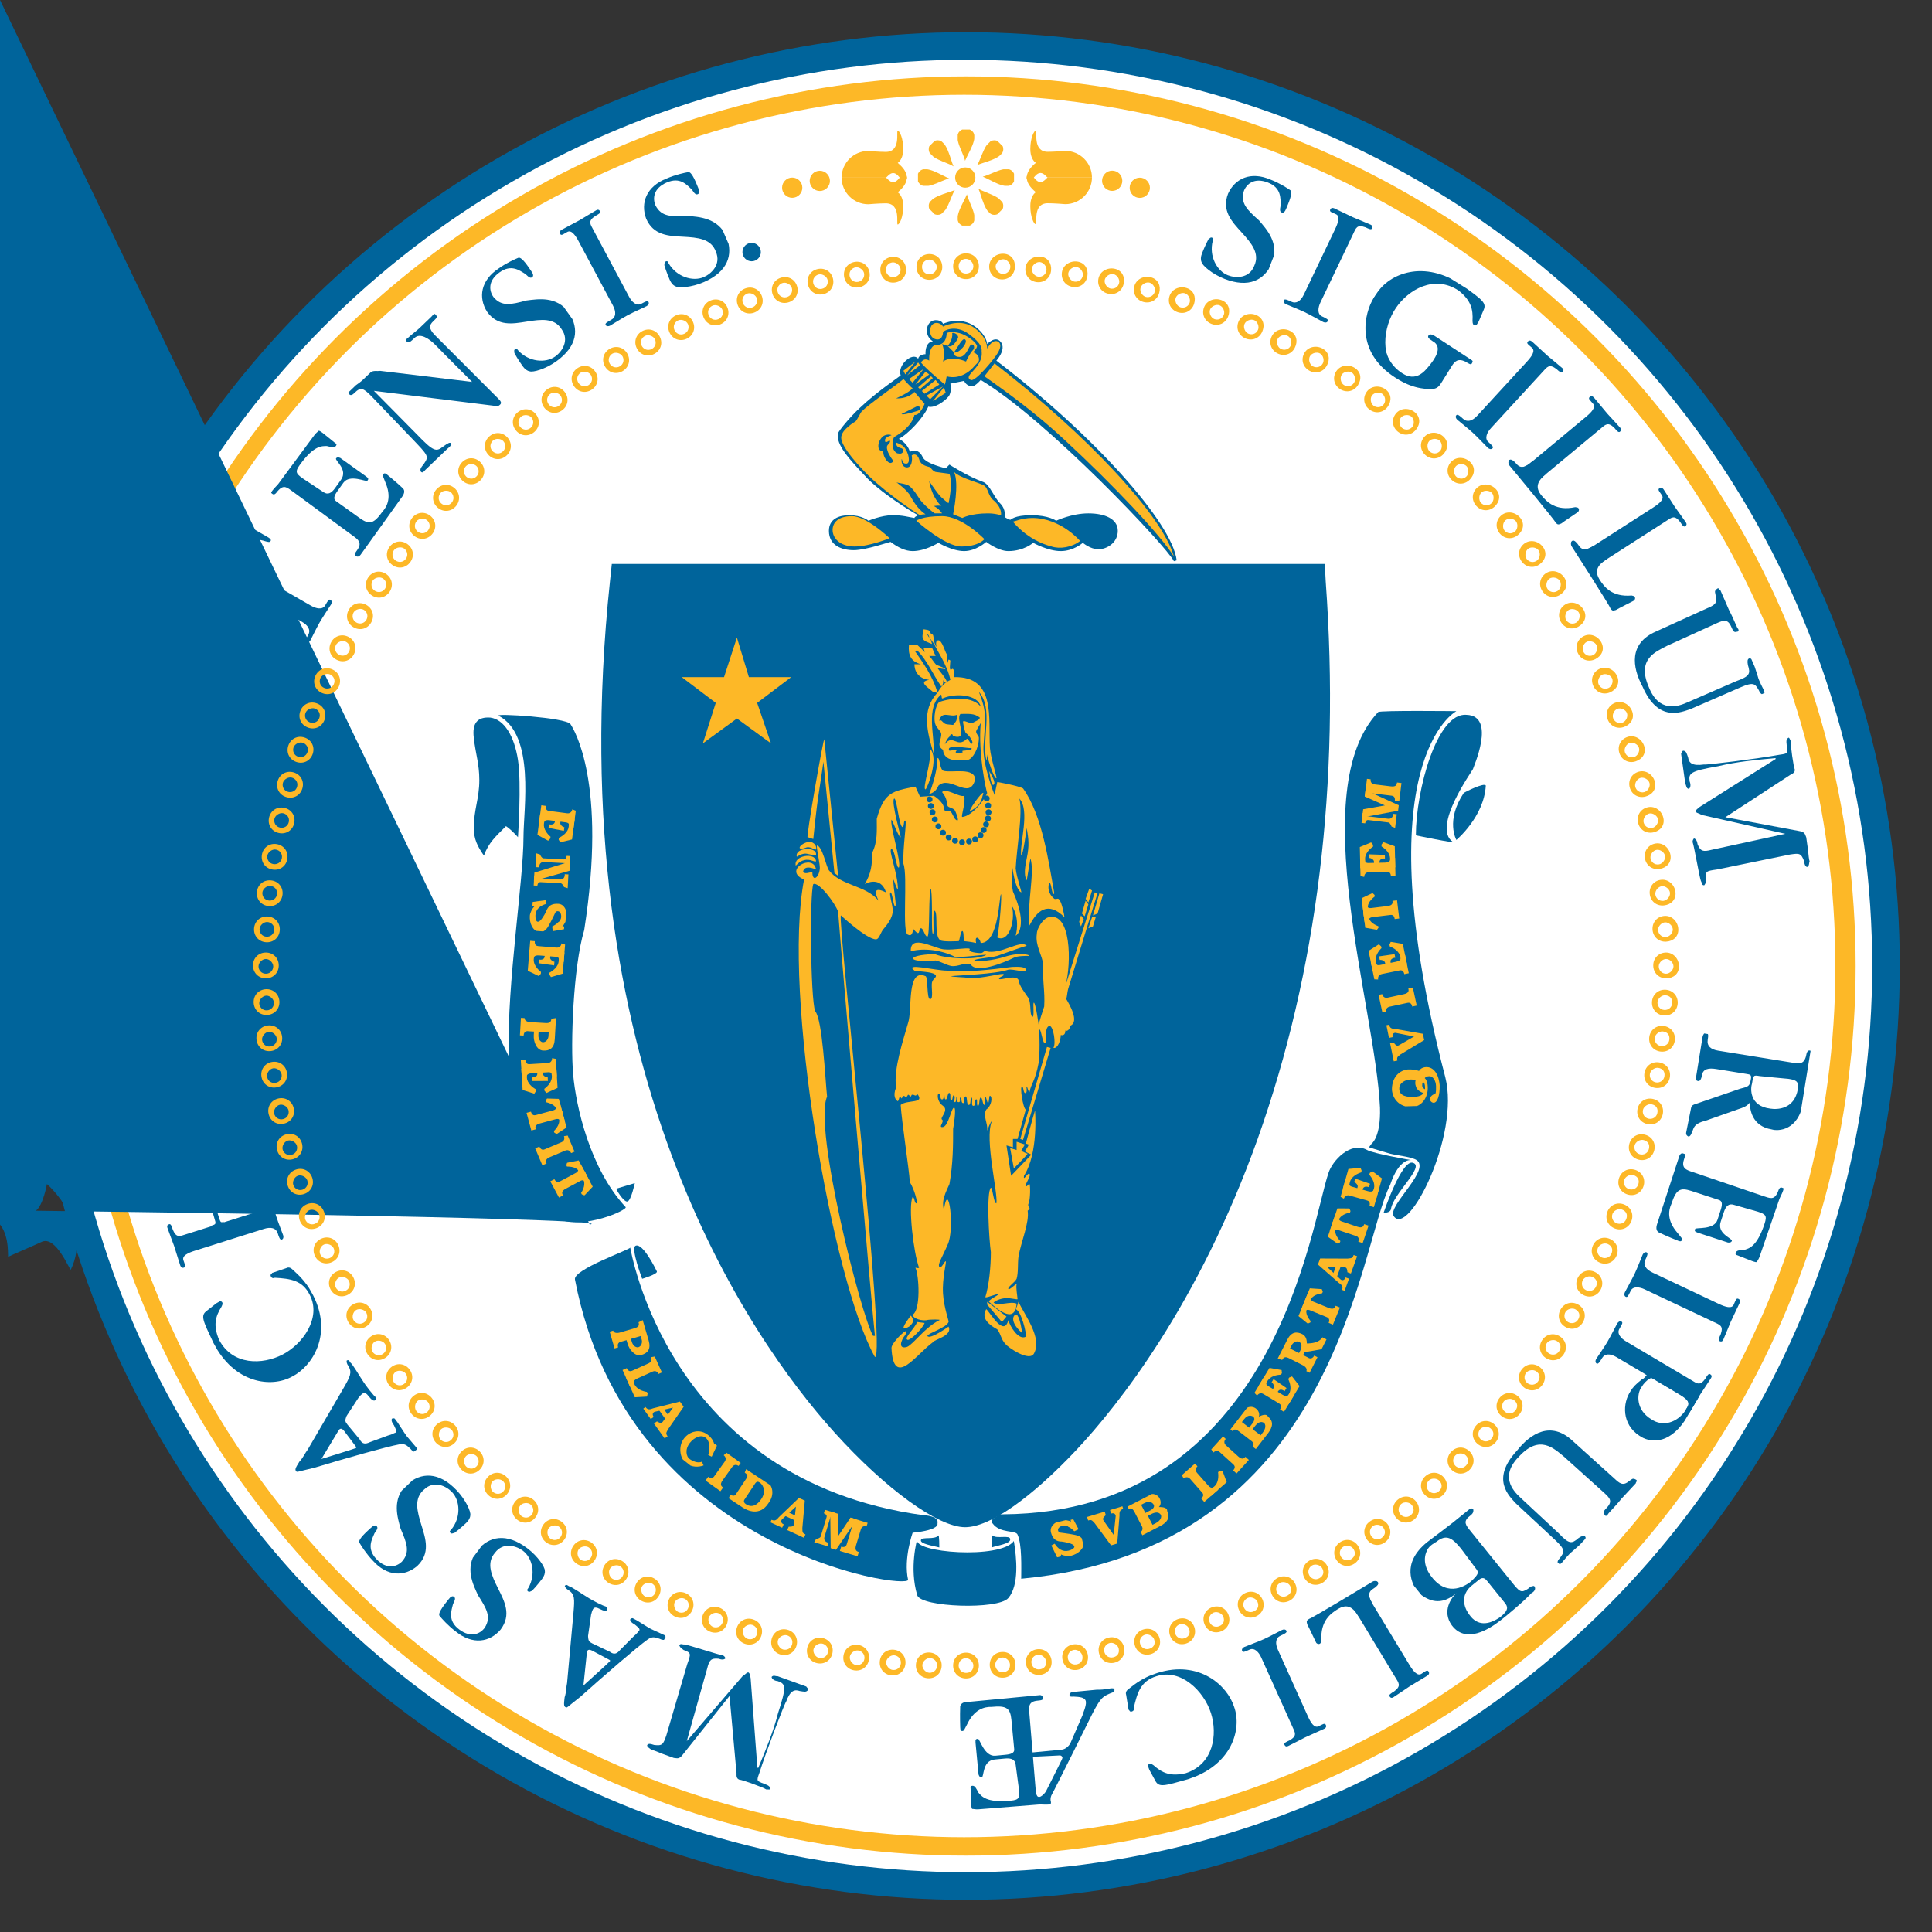 <?xml version="1.0" encoding="utf-8"?>
<svg version="1.1" id="Layer_1" xmlns="http://www.w3.org/2000/svg" xmlns:xlink="http://www.w3.org/1999/xlink"
	 viewBox="0 0 210 210" style="enable-background:new 0 0 210 210;" xml:space="preserve">
	<rect x="0" y="0" width="210" height="210" fill="#333333" stroke="none"/>
	<style type="text/css">
		.color-primary{fill-rule:evenodd;clip-rule:evenodd;fill:#00649B;}
		.color-secondary{fill-rule:evenodd;clip-rule:evenodd;fill:#FDB827;}
		.color-background{fill-rule:evenodd;clip-rule:evenodd;fill:#FFFFFF;}
		.ring-cross{x:-78; y:-77.8}
		.bead{x:-1.1; y:-1.1; fill:#00649B;}
	</style>
	<!-- Symbols -->
	<symbol id="Lower-leg" viewBox="-1.4 -0.8 2.8 1.5">
		<path class="color-secondary" d="M-1.4-0.8l2.3,0l0.5,1.3L1,0.8c-0.3-0.5-0.8-1-1.4-1c-0.4,0-0.6,0.1-0.6,0.4L-1.4-0.8z"/>
	</symbol>
	<symbol id="A" viewBox="-6.1 -6 12.3 12">
		<path class="color-primary" d="M5.6-5.4C4.8-5.3,4.6-4.9,4-3.5L1,3.6C0.9,4,0.6,4.5,0.5,5.1C0.2,5.9,0.1,6-0.1,6S-0.2,6-1,4.2
			c-1.2-3.3-2.9-7.7-3.5-8.9c-0.3-0.6-0.6-0.6-1.1-0.7c-0.3,0-0.6-0.1-0.6-0.3C-6.1-6-5.9-6-5.9-6c0.2,0,1.4,0.1,1.6,0.1
			C-3.8-5.9-2.7-6-2.5-6C-2-6.1-1.9-6-1.8-5.8c0,0.2-0.3,0.3-0.7,0.3C-2.9-5.4-3.4-5.4-3.2-5C-3.2-4.8-3-4.3-3-4.3l0.6,2
			c0.1,0.5,0.3,0.8,0.9,0.7l2.1,0.1c0.4,0,0.5,0,0.8-0.5l0.8-2.2c0-0.1,0.1-0.3,0.1-0.6c0-0.3-0.2-0.4-0.7-0.4
			c-0.4,0-0.7-0.1-0.7-0.3c0-0.2,0.3-0.3,0.5-0.2c0.1,0,1.1,0.1,2.2,0c0.3,0,1.9-0.2,2.2-0.1c0.1,0,0.4-0.1,0.4,0.2
			C6.1-5.5,5.9-5.4,5.6-5.4z M0.2-0.8h-1.8C-2-0.8-2-0.8-2-0.7S-0.7,3-0.7,3l1.3-3.2c0-0.1,0.1-0.2,0.1-0.3S0.7-0.8,0.2-0.8z"/>
	</symbol>
	<symbol id="AE" viewBox="-8.5 -6 17 11.9">
		<path class="color-primary" d="M-0.5,5.7c0,0,0.1-0.5-0.2-0.9s-5.2-8.3-5.2-8.3C-7-5.2-7.2-5.2-8.1-5.5c-0.1,0-0.4-0.1-0.4-0.3S-8.3-6-8.1-6
			c0.3,0,0.6,0.1,1.5,0c1,0,2.2,0,2.6,0c0.2,0,0.4,0.1,0.4,0.3c0,0.2-0.2,0.2-0.4,0.2c-0.7,0.1-1.3,0.2-1.3,0.7
			c0,0.5,0.5,1.3,0.5,1.4l1.6,2.9C-3-0.2-2.6,0.1-2.2,0.1l4.7,0l0.1,0.4l-4.5,0.2C-2.2,0.7-2.2,1-2.2,1l0.1,0.2c0,0,1.8,2.9,2,3.2
			S1,5.5,1,4.4c0-0.5,0.2,1,0.2,1C1.4,5.6-0.4,5.8-0.5,5.7z"/>
			<use xlink:href="#E" width="9.2" height="11.9" x="-4.6" y="-6" transform="matrix(1 0 0 1 3.91 -2.59e-02)"/>
		<path class="color-primary" d="M0.3,5"/>
	</symbol>
	<symbol id="B" viewBox="-5.2 -5.8 10.3 11.6">
		<path class="color-primary" d="M4.6-0.6C3.9,0.4,2.8,0.5,2,0.5C2.7,0.5,4.5,1,4.6,2.9c0.1,2.9-3.8,2.9-4.9,2.9c0,0-2.8,0-4-0.2
			C-4.7,5.7-5,5.5-5,5.3C-5.1,5.1-4.8,5.1-4.7,5c0,0,0.1,0,0.4,0c0.9-0.1,0.9-0.3,0.9-1.8l0-7c0-0.8,0-1.3-0.9-1.3
			c-0.4,0-0.6,0-0.8-0.3c0-0.3,0.2-0.3,0.4-0.3l2.3,0c0.5,0,3.2-0.1,3.4-0.1c3.8,0,4.1,2.7,4.2,3.3C5.2-1.9,5-1.2,4.6-0.6z M-1.4,4.6
			c0,0.5,0.1,0.9,1.3,0.9c1.6-0.1,2.6-0.8,2.5-2.3c0-0.6-0.3-2.4-2.4-2.3l-0.8,0c-0.6,0-0.6,0.4-0.6,0.7L-1.4,4.6z M1.6-5.1
			C1.1-5.4,0.3-5.2,0.2-5.2c-1.4,0-1.6,0.8-1.6,2.3l0.1,2.6c0,0.6,0.1,0.7,1.3,0.8C0.5,0.5,3.1,0.4,3-2.6C3-3.4,2.7-4.6,1.6-5.1z"/>
	</symbol>
	<symbol id="C" viewBox="-5.5 -6 11 12">
		<path class="color-primary" d="M1.9,5.3c1.7-0.2,2.4-0.9,3-2C5.1,3,5.2,3,5.3,3c0.2,0,0.3,0.4,0.2,0.6L5.3,4.9C5.2,5.8,4.6,5.8,1.9,6
			c-5,0.2-7.4-3.1-7.4-5.7C-5.6-2.1-3.7-5.8,1.1-6C3-6.1,4.3-5.5,4.7-5.4C5-5.3,5.1-5.1,5.1-4.9l0.3,1.6C5.3-3.2,5.4-3,5.1-3
			C4.8-3,4.8-3.3,4.8-3.3C3.9-4.7,3.1-5.8,1.3-5.7C-1.5-5.6-3-2.4-2.9,0.1C-2.8,2.5-1.3,5.4,1.9,5.3z"/>
	</symbol>
	<symbol id="E" viewBox="-4.6 -6 9.2 11.9">
		<path class="color-primary" d="M4.4-2.9C4.2-2.9,4.2-3,3.8-3.6C2.9-5.1,1.8-5.3,1-5.2c-1.6,0-2,0.3-2,1.6v3.2C-1,0-0.6,0.1,0,0.1
			s-0.1,0,1.1,0s1.5-2,1.7-2s0.3,0,0.3,0.4s0,3.7,0,3.5c0-0.2,0,0.3-0.3,0.3c-0.3,0-0.2-1.8-1.6-1.8c-0.3,0-0.4,0-1.1,0S-1,0.7-1,1.3
			L-1.1,4c0,0.9,0.1,1.1,1,1.1c2.7,0,3.1-0.8,3.4-1.2c0.2-0.5,0.3-0.8,0.6-0.8c0.2,0,0.2,0.1,0.2,0.3c0,0.2,0.1,1.4,0.1,1.7
			s0,0.5-0.1,0.5c-0.1,0-0.3,0.1-0.7,0.1s-6.3,0.1-6.5,0.1c-0.2,0-0.7,0.1-1,0.1s-0.3,0-0.3-0.2s0.1-0.3,0.6-0.3
			c1-0.1,0.9-0.6,0.9-1.4L-3-4.1c0-0.7,0-1.3-1-1.3c-0.4,0-0.7,0-0.6-0.3C-4.6-5.9-4.4-6-4.2-6C-4-6,2.7-6,3.6-6
			c0.5,0,0.8,0.2,0.8,0.6c0.1,0.7,0.2,2.1,0.2,2.2S4.6-2.9,4.4-2.9z"/>
	</symbol>
	<symbol id="G" viewBox="-6.4 -6.2 12.8 12.3">
		<path class="color-primary" d="M6.1-0.2c-0.2,0-4.6,0.1-4.8,0.1S0.8-0.2,0.8-0.4s0.1-0.3,0.7-0.3c1.4,0.1,1.2-1.7,1.1-2.5s-0.3-2.2-2-2.2
			C-2.2-5.4-4-2.8-4,0c0,2.4-2.4,2.9-2.4-0.1c0-1.9,1.3-6,6.5-6.1c0.5,0,2.3-0.1,4,1C4.6-4.9,4.7-4.6,4.7-4s0,1.5,0,2.1
			s0.1,1.1,1,1.2c0.5,0,0.7,0,0.7,0.2C6.4-0.2,6.3-0.2,6.1-0.2z"/>
			<use xlink:href="#C" width="11" height="12" x="-5.5" y="-6" transform="matrix(1 0 0 1 -0.88 0.15)"/>
	</symbol>
	<symbol id="H" viewBox="-6.4 -5.9 12.7 11.8">
		<path class="color-primary" d="M2.7,1.1c0-0.5-0.1-0.5-0.7-0.5l-3.9,0.1c-0.7,0-0.7,0-0.7,0.6l-0.4-0.9l0.4-0.6c0,0.4,0,0.4,0.7,0.4l3.9,0
			c0.5-0.1,0.8,0.1,0.8-0.5l0.5,0.8L2.7,1.1z"/>
		<use xlink:href="#I" width="5.4" height="11.8" x="-2.7" y="-5.9" transform="matrix(1 0 0 1 -3.66 2.16e-03)"/>
		<use xlink:href="#I" width="5.4" height="11.8" id="XMLID_6_" x="-2.7" y="-5.9" transform="matrix(1 0 0 1 3.69 2.16e-03)"/>
	</symbol>
	<symbol id="I" viewBox="-2.7 -5.9 5.4 11.8">
		<path class="color-primary" d="M1.9,5.4c0.4,0,0.7,0,0.7,0.2S2.5,5.9,2.3,5.9c-0.2,0-2.1-0.1-2.1-0.1c-1.1,0-2.1,0-2.2,0s-0.4,0-0.4-0.3
			c0-0.3,0.3-0.2,0.8-0.2S-1,4.6-1,3.8v-7.9c0-0.8-0.3-1.3-0.9-1.3c-0.4,0-0.8,0-0.8-0.2c0-0.2,0.2-0.3,0.4-0.3s1.5,0.1,2.2,0.1
			S2-5.9,2.2-5.9s0.4,0.1,0.4,0.3S2.4-5.4,1.8-5.4S1-4.7,1-4.1v8.2C1,4.9,0.9,5.3,1.9,5.4z"/>
	</symbol>
	<symbol id="L" viewBox="-4.6 -6 9.1 12">
		<path class="color-primary" d="M4.5-3.4c0,0.1-0.1,0.3-0.3,0.3C4.1-3.1,4-3.2,3.9-3.3c-1-1.9-2.4-2-3.3-2c-1.2,0-1.5,0.7-1.5,1.9l-2-0.4
			c0-0.8-0.1-1.4-0.9-1.4c-0.4,0-0.8-0.1-0.8-0.3c0-0.2,0.2-0.4,0.5-0.4c0.3,0,7.7,0,7.9-0.1c0.4,0,0.4,0.1,0.5,0.4
			C4.3-5.3,4.5-3.5,4.5-3.4z"/>
			<use xlink:href="#I" width="5.4" height="11.8" x="-2.7" y="-5.9" transform="matrix(1 0 0 1 -1.89 7.05e-02)"/>
	</symbol>
	<symbol id="M" viewBox="-7.4 -6.2 14.8 12.3">
		<path class="color-primary" d="M6.8-5.3C5.9-5.3,5.9-5.2,5.9-4L5.4,4.1c0,1,0,1.2,0.9,1.4C6.8,5.5,7,5.6,7,5.8C6.9,6,6.6,6,6.4,6.1
			C6.2,6,4.1,6.2,3.8,6.1S3.2,6.1,3,5.4L0.4-2.3l-3.6,7.7c-0.1,0.4-0.3,0.5-0.5,0.5c-0.2-0.1-2.8-0.1-3.1,0c-0.3-0.1-0.4-0.1-0.4-0.2
			C-7.1,5.5-7,5.4-6.4,5.4c0.9,0,0.9,0,0.9-0.9c0.1-2.4,0-8.1-0.1-8.3c0-1.3-0.4-1.6-1-1.6c-0.5-0.1-0.7-0.1-0.8-0.4
			C-7.4-6-7.2-6-7.1-6.1c0.3,0,3,0,3.3,0c0.2,0.1,0.5,0,0.6,0.3C-3.3-5.6-3.6-5.5-4-5.6c-0.9,0-1.1,0.2-1.2,3.3c-0.2,2-0.1,4.2,0,6.3
			h0.1l4-8.9c0.2-0.3,0.2-0.4,0.4-0.5c0.2,0,0.2,0.2,0.5,0.6l3.3,8.7l0.6-8.2c0.1-0.9,0-1.2-0.8-1.4C2.5-5.7,2.3-5.8,2.2-6
			c0.1-0.1,0.2-0.2,0.4-0.2C3-6.1,6.6-6,6.9-5.9c0.2,0.1,0.5,0,0.5,0.3C7.2-5.4,7.1-5.4,6.8-5.3z"/>
	</symbol>
	<symbol id="N" viewBox="-6.4 -6.3 13 12.4">
		<path class="color-primary" d="M6.1,5.8c-0.3,0-1.4,0-1.8,0c-0.3,0-1.2,0.1-1.6,0.1C2.6,5.9,2.3,6,2.3,5.7s0.3-0.3,0.9-0.3
			c0.8,0,1.1-1.1,1.1-2.2s0.1-5.6,0.1-5.6l-6.4,7.8C-2.3,5.6-2.5,6-2.9,6L-4,6c-0.6,0-1.5,0.2-1.6,0.2c-0.3,0-0.6,0-0.6-0.3
			s0.3-0.3,0.6-0.3c0.8,0,1-0.2,1-1.6l0-6.3c0-2.6,0-2.7-0.9-2.9c-0.8-0.1-0.8-0.2-0.9-0.4c0-0.3,0.3-0.2,0.5-0.2c0,0,3.1,0,3.3,0
			c0.1,0,0.7-0.1,0.7,0.2c0,0.1-0.1,0.2-0.9,0.3c-0.9,0.1-1.1,0.3-1.1,2.9l-0.1,6.7L4.3-5.9c0.3-0.4,0.4-0.4,0.6-0.4
			c0.3,0,0.3,0.3,0.3,0.6L5,4.1c0,1,0.3,1.2,0.9,1.2c0.5,0,0.7,0,0.7,0.3C6.7,5.9,6.3,5.8,6.1,5.8z"/>
	</symbol>
	<symbol id="P" viewBox="-4.9 -5.7 9.8 11.8">
		<path class="color-primary" d="M1,6C0.5,6-1.6,6-2,6c0,0,0.8-6.4,0.8-6.4c0,0.2,0,0.4,0.1,0.3c0.1,0,0.6-0.1,0.6-0.2c0.8-0.3,1.2-0.4,1.7-0.4
			c1.6-0.1,3.6,1,3.7,3.3C5,3.9,4.2,5.8,1,6z M0.2,0.1c-0.4,0-0.9,0.1-1.2,0.3c-0.2,0.1-0.2,0.1-0.2,0.5l0,3.3c0,0.9,0.1,1.4,1.2,1.3
			c1.6-0.1,2.8-1.2,2.7-2.7C2.7,0.9,1.2,0,0.2,0.1z"/>
			<use xlink:href="#I" width="5.4" height="11.8" x="-2.7" y="-5.9" transform="matrix(-1 0 0 1 -2.18 0.20)"/>
	</symbol>
	<symbol id="R" viewBox="-5.6 -6 11.3 11.9">
		<path class="color-primary" d="M4.8-5.3C4.3-5.2,4-4.8,3.7-4.1L1.9-0.8C1.5,0,1.3,0.1,1,0.3c0.7,0.1,2.5,0.6,2.5,2.8C3.6,3.8,3.2,6,0,6
			c-0.5,0-3.2-0.2-4.9,0c-0.5,0-0.7,0-0.7-0.2c0-0.2,0.2-0.3,0.7-0.3C-4,5.4-4,4.9-4,4.1L-4-4c0-0.8-0.3-1.3-1-1.3
			c-0.4,0-0.7,0-0.7-0.3c0-0.2,0.3-0.3,0.5-0.3c0.2,0,4.2,0,4.4,0c0.2,0,0.4,0,0.4,0.3c0,0.2-0.3,0.3-0.7,0.3C-1.8-5.3-2-4.7-2-3.9
			l0,3.4C-2-0.2-2,0-1.6,0C-0.7,0-0.7-0.1-0.3-1L2-5.3c0.2-0.4,0.3-0.6,0.6-0.6C2.8-5.9,5.1-6,5.3-6C5.4-6,5.6-6,5.7-5.7
			C5.7-5.5,5.4-5.4,4.8-5.3z M-1.1,0.2C-2,0.2-2,0.2-2,0.9C-2,1.1-2.2,4-2.2,4c0,0.7,0,1.2,0.9,1.2c2.3,0,2.6-1.9,2.6-2.6
			C1.4,0.3-0.5,0.1-1.1,0.2z"/>
	</symbol>
	<symbol id="S2" viewBox="-3.8 -6 7.5 11.9">
		<path class="color-primary" d="M0.8,1.3c-1.6,0.6-2.6,1-2.7,2.4c0,0.8,0.5,1.8,2.1,1.8s1.9-1.1,2.2-1.8C2.5,3.1,2.6,3,2.8,3
			C3,3,3.1,3.2,3.1,3.6s0.1,1.9-0.3,2C2.4,5.7,1.4,5.9,0.4,5.9C-2,6-3.3,4.6-3.4,2.8c0-2,1.5-2.7,2.9-3.4S2.2-2,2.1-3.5
			c0-1.5-1.4-2-2.3-2c-1.3,0-2.7,1.2-2.9,2.9c0,0.2,0,0.3-0.2,0.3c-0.2,0-0.2-0.2-0.3-0.3c-0.1-0.7-0.1-1.7-0.1-1.7
			c0-0.4,0.1-0.7,0.3-0.9C-3.2-5.5-1.9-6-0.4-6c2.8,0,4.1,1.4,4.2,3.5C3.8-0.2,1.9,0.7,0.8,1.3z"/>
	</symbol>
	<symbol id="T" viewBox="-5.4 -6.4 10.7 12.7">
		<path class="color-primary" d="M5.3,5.6c0,0.4,0,0.7-0.2,0.7c-0.2,0-0.1-0.9-2.4-0.9s-6-0.1-6-0.1c-1.2,0-0.8,0.7-1.1,0.8
			c-0.1,0-0.2,0-0.3-0.4c-0.1-0.4-0.6-2.5-0.7-2.8c0-0.1,0-0.3,0.2-0.4c0.4-0.1,0.6,2.3,3.8,2.3c0.4,0,2.6,0.1,3.7,0.1
			c1.2,0,2.1,0.1,2.5-1.8C4.9,2.7,5,2.7,5.1,2.7c0.2,0,0.2,0.3,0.2,0.6S5.3,5.6,5.3,5.6z"/>
			<use xlink:href="#I" width="5.4" height="11.8" x="-2.7" y="-5.9" transform="matrix(1 0 0 1 0.19 -0.50)"/>
	</symbol>
	<symbol id="Sm-A" viewBox="-2.1 -1.9 4.1 3.8">
			<use xlink:href="#Sm-V" width="4.1" height="3.8" x="-2.1" y="-1.9" transform="matrix(-1 -1.22e-16 1.22e-16 -1 0 0)"/>
		<rect x="-1" y="-0.6" class="color-secondary" width="1.7" height="0.5"/>
	</symbol>
	<symbol id="Sm-B" viewBox="-1.9 -1.9 3.8 3.7">
		<path class="color-secondary" d="M1.1,0.2C1.4,0.3,1.6,0.6,1.6,1c0,0.4-0.3,0.9-1,0.9c-0.9,0-2.6,0-2.6,0l0.1-0.4l0.1,0c0.3,0,0.3-0.5,0.3-0.5
			l0-1.7c0,0,0.1-0.6-0.5-0.6l0.1-0.4l2.1,0c0.4,0,1.5,0,1.5,1.1C1.9-0.3,1.5,0,1.1,0.2z M0-1.2l-0.4,0l0,1.1l0.4,0
			c0.4,0,0.9-0.1,0.9-0.6C0.8-1.1,0.3-1.2,0-1.2z M0.1,0.3l-0.6,0v1c0,0,0.3,0,0.4,0c0.3,0,0.7-0.1,0.8-0.5C0.8,0.4,0.4,0.3,0.1,0.3z
	"/>
	</symbol>
	<symbol id="Sm-C" viewBox="-1.8 -1.9 3.6 3.9">
		<path class="color-secondary" d="M0-1.4C-0.3-1.4-1-1-1,0c0,0.8,0.4,1.5,1,1.5c0.9,0,1.4-1.3,1.4-1.3l0.4,0.1L1.5,1.6l-0.3,0l0-0.1
			C1,1.7,0.6,1.9,0,1.9c-1.1,0-1.8-0.9-1.8-1.9c0-1.1,1-2,1.8-2S1.4-1.5,1.7-1L1.3-0.8C1.1-1.2,0.5-1.4,0-1.4z"/>
	</symbol>
	<symbol id="Sm-D" viewBox="-2.1 -1.9 4.1 3.7">
		<path class="color-secondary" d="M0.7,1.9c-0.3,0-2.8,0-2.8,0L-2,1.4c0.5,0,0.5-0.2,0.5-0.5l0-1.8c0-0.4,0-0.5-0.5-0.6l0.1-0.4l1.8,0
			c0.6,0,2.1,0.2,2.1,1.9C2.1,1.3,1.2,1.9,0.7,1.9z M0-1.4c-0.4,0-0.4,0.3-0.4,0.3l0,2.1c0,0.4,0.2,0.4,0.4,0.4S1.1,1.2,1.1,0
			C1.1-0.8,0.8-1.4,0-1.4z"/>
	</symbol>
	<symbol id="Sm-E" viewBox="-1.9 -1.9 3.8 3.8">
			<use xlink:href="#Lower-leg" width="2.8" height="1.5" x="-1.4" y="-0.8" transform="matrix(1 0 0 -1 0.49 1.16)"/>
			<use xlink:href="#Sm-L" width="3.8" height="3.8" id="XMLID_5_" x="-1.9" y="-1.9" transform="matrix(1 0 0 1 1.76e-02 0)"/>
		<path class="color-secondary" d="M-0.7,0.4c0,0,0.3,0,0.5,0s0.4,0.3,0.4,0.5h0.4L0.5-0.8H0.1c0,0,0.1,0.6-0.4,0.6S-0.7,0.4-0.7,0.4z"/>
	</symbol>
	<symbol id="Sm-I" viewBox="-1 -1.9 2.1 3.8">
		<path class="color-secondary" d="M0.5-0.8c0,0.5,0,1.4,0,1.8S0.8,1.5,1,1.5l0,0.4l-1.9,0L-1,1.5c0,0,0.5,0,0.5-0.5s0-1.6,0-2S-0.9-1.4-1-1.4
			l0-0.5h2l0,0.5C0.8-1.4,0.5-1.4,0.5-0.8z"/>
	</symbol>
	<symbol id="Sm-L" viewBox="-1.9 -1.9 3.8 3.8">
			<use xlink:href="#Lower-leg" width="2.8" height="1.5" x="-1.4" y="-0.8" transform="matrix(1 0 0 1 0.47 -1.16)"/>
			<use xlink:href="#Sm-I" width="2.1" height="3.8" x="-1" y="-1.9" transform="matrix(1 0 0 1 -0.86 0)"/>
	</symbol>
	<symbol id="Sm-M" viewBox="-2.5 -1.9 5 3.8">
		<path class="color-secondary" d="M-2.4,1.9l0-0.4c0,0,0.4,0,0.4-0.3s0-2,0-2.2s-0.4-0.4-0.4-0.4l-0.1-0.4l1.5,0l0,0.4c0,0-0.6-0.1-0.6,0.5
			s0,2,0,2.2s0.2,0.2,0.2,0.2l0.1,0.4L-2.4,1.9z"/>
		<polygon class="color-secondary" points="0.5,1.9 -0.2,-0.4 -0.9,1.9 -1.8,1.9 -0.6,-1.9 0,-1.9 1.2,1.9"/>
			<use xlink:href="#Sm-I" width="2.1" height="3.8" x="-1" y="-1.9" transform="matrix(1 0 0 1 1.44 -1.24e-02)"/>
	</symbol>
	<symbol id="Sm-N" viewBox="-1.9 -1.9 3.7 3.9">
		<path class="color-secondary" d="M-1.7,1.9l0-0.4c0,0,0.4,0,0.4-0.3s0-2,0-2.2s-0.4-0.4-0.4-0.4l-0.1-0.4l1.5,0l0,0.4c0,0-0.6-0.1-0.6,0.5
			s0,2,0,2.2s0.2,0.2,0.2,0.2l0.1,0.4L-1.7,1.9z"/>
		<path class="color-secondary" d="M1.7-1.9l0,0.4c0,0-0.4,0-0.4,0.3s0,2,0,2.2s0.4,0.4,0.4,0.4l0.1,0.4l-1.5,0l0-0.4c0,0,0.6,0.1,0.6-0.5
			s0-2,0-2.2S0.7-1.5,0.7-1.5L0.6-1.9L1.7-1.9z"/>
		<polygon class="color-secondary" points="1.2,-1.9 -0.1,1.9 -1.1,1.9 0.3,-1.9 0.9,-1.9"/>
	</symbol>
	<symbol id="Sm-P" viewBox="-1.8 -1.9 3.6 3.8">
		<path class="color-secondary" d="M0.5,1.9l-2.3,0l0.1-0.5c0.4,0,0.5-0.2,0.5-0.6l0-1.7c0,0,0-0.6-0.4-0.6l0-0.4h1.9l0,0.4C-0.3-1.5-0.2-1-0.2-1
			l0,0.6l0.4,0c0.7,0,1.6,0.4,1.6,1.1S1.5,1.9,0.5,1.9z M0.1,0.1l-0.3,0l0,1.1c0,0,0.2,0,0.4,0c0.3,0,0.7-0.2,0.7-0.6
			C0.8,0.1,0.2,0.1,0.1,0.1z"/>
	</symbol>
	<symbol id="Sm-Q" viewBox="-2.1 -2.6 4.2 5.2">
		<path class="color-secondary" d="M1.7-0.4c0,0,0.2,0.4,0.2,1.2C1.8,2,0.8,2.6-0.3,2.6c-1.2-0.1-1.9-1-1.9-2.1c0-1.1,1-1.8,2.1-1.8
			C0.7-1.3,0.9-1,0.9-1s0.2-0.1,0.2-0.5c0-0.4-0.5-0.7-1.1-0.7c-0.8,0-0.8,0.1-0.8,0.1S-1-1.5-1.4-1.5c-0.2,0-0.4-0.2-0.4-0.4
			c0-0.4,0.8-0.7,1.9-0.7c1.5,0.1,2,0.8,2,1.4C2.1-0.6,1.7-0.4,1.7-0.4z M0-1c-0.1,0-0.3,0-0.3,0s0.1,0.3,0.4,0.3
			c0.3,0,0.4-0.1,0.4-0.1S0.4-1,0-1z M0.7,0c0,0-0.3,0.1-0.6,0c-0.6-0.1-0.8-0.8-0.8-0.8s-0.4,0.1-0.4,1.1c0,0.6,0.1,1.5,0.9,1.5
			c0.7,0,1-0.7,1-1.3C0.8,0.3,0.7,0,0.7,0z"/>
	</symbol>
	<symbol id="Sm-R" viewBox="-2.2 -1.9 4.3 3.8">
			<use xlink:href="#Sm-P" width="3.6" height="3.8" x="-1.8" y="-1.9" transform="matrix(1 0 0 1 -0.38 0)"/>
		<path class="color-secondary" d="M0.9-1.9h1.2l0,0.5c0,0-0.4,0-0.8,0.4S0.7-0.1,0.7-0.1l-1-0.2L0.9-1.9z"/>
	</symbol>
	<symbol id="Sm-S" viewBox="-1.7 -2 3.4 3.9">
		<path class="color-secondary" d="M0.1-2c-0.3,0-0.8,0.2-1,0.4L-1-1.8l-0.4,0l-0.3,1.4l0.4,0.1C-1.1-0.9-0.7-1.4,0-1.4c0.3,0,0.7,0.1,0.7,0.3
			S0.4-0.7,0.2-0.6c0,0-0.5,0.3-0.9,0.4C-1.2,0-1.4,0.4-1.4,1s0.6,1,1.4,1C0.3,2,0.8,1.8,1,1.6l0,0.2l0.3,0l0.3-1.2L1.1,0.5
			c0,0-0.3,0.5-0.5,0.6C0.5,1.3,0.2,1.4,0,1.4S-0.6,1.3-0.6,1s0.3-0.3,0.5-0.4c0,0,1.3-0.5,1.5-0.7c0.3-0.2,0.4-0.5,0.4-0.8
			C1.7-1.6,0.9-2,0.1-2z"/>
	</symbol>
	<symbol id="Sm-T" viewBox="-2 -1.9 4 3.8">
			<use xlink:href="#Sm-I" width="2.1" height="3.8" x="-1" y="-1.9" transform="matrix(1 0 0 1 -8.72e-02 0)"/>
			<use xlink:href="#Lower-leg" width="2.8" height="1.5" x="-1.4" y="-0.8" transform="matrix(0.87 0 0 -1 0.80 1.16)"/>
			<use xlink:href="#Lower-leg" width="2.8" height="1.5" x="-1.4" y="-0.8" transform="matrix(-0.79 0 0 -1 -0.91 1.16)"/>
	</symbol>
	<symbol id="Sm-V" viewBox="-2.1 -1.9 4.1 3.8">
		<path class="color-secondary" d="M2.1,1.9l-1.5,0l0-0.4C1.1,1.5,1,1.1,1,1.1L0.2-0.8L-0.4,1C-0.5,1.3-0.2,1.4,0,1.5l0,0.4l-2,0l0-0.4
			c0.4,0,0.4-0.1,0.6-0.5l1-2.8h0.7l1.1,2.8c0.1,0.4,0.2,0.6,0.6,0.6L2.1,1.9z"/>
	</symbol>
	<symbol id="U" viewBox="-6.3 -6.1 12.5 12.1">
		<path class="color-primary" d="M5.9,5.9c-0.2,0-1.1-0.1-1.7,0C3.3,6,2.9,6,2.6,6.1C2.3,6,2.1,6,2.1,5.8s0.2-0.3,0.6-0.4
			c1-0.1,1.2-0.3,1.1-1.9v-5.8c0-1.1-0.2-3.2-3.2-3.1c-3.3,0-3.2,2.2-3.3,3.6l-0.1,5.9c0,0.8,0,1.3,1,1.3c0.4,0,0.7,0,0.7,0.3
			C-1,5.9-1.1,6-1.3,6c-0.1-0.1-1,0-2.3-0.1c-1.3,0-2.1,0-2.3,0c-0.1-0.1-0.4,0-0.3-0.3c0.1-0.4,0.3-0.3,0.6-0.4
			c0.9-0.1,0.9-0.6,0.9-1.4l0.1-6.1c0-3.2,2.5-3.9,4.9-3.7c4.3,0,4.2,2.8,4.3,3.8v5.9c0,1.6,0.3,1.6,1.1,1.7c0.2,0,0.5,0,0.6,0.3
			C6.3,5.8,6.2,5.9,5.9,5.9z"/>
	</symbol>
	<symbol id="dot" viewBox="-1.1 -1.1 2.2 2.2" >
		<circle cx="0" cy="0" r="1.1"/>
	</symbol>
	<symbol id="fleur" viewBox="-3.6 -5.1 7.1 10.2">
			<use xlink:href="#half-fleur" width="7.1" height="5.2" x="-3.6" y="-2.6" transform="matrix(1 0 0 1 0 2.45)"/>
			<use xlink:href="#half-fleur" width="7.1" height="5.2" x="-3.6" y="-2.6" transform="matrix(1 0 0 -1 0 -2.54)"/>
	</symbol>
	<symbol  id="half-fleur" viewBox="-3.6 -2.6 7.1 5.2">
		<path class="color-secondary" d="M-3.6-2.6h0.7C-2.8-2.5-2.5-2-2.1-2s0.7-0.5,0.8-0.5h4.8c0,1.6-1.3,2.9-2.9,2.9c0,0-1.2-0.1-1.9-0.1
			c-1.7,0-1.1,2.3-1.3,2.3c-0.2,0-0.6-0.8-0.6-2c0-0.8,0.3-1.3,0.6-1.5C-3.2-1.4-3.6-1.9-3.6-2.6z"/>
	</symbol>
	<symbol id="tear" viewBox="-0.9 -1.8 1.8 3.5">
		<path class="color-secondary" d="M0.7,1.5c-0.4,0.4-1,0.4-1.4,0c-0.7-0.7,0.4-2.3,0.6-3.2C0.2-0.9,1.4,0.8,0.7,1.5z"/>
	</symbol>
	<symbol id="ring-cross" viewBox="-78 -77.8 155 155">
		<path class="color-secondary" d="M-0.5,77.2c-0.8,0-1.4-0.6-1.4-1.4c0-0.8,0.6-1.4,1.4-1.4s1.4,0.6,1.4,1.4C0.9,76.6,0.3,77.2-0.5,77.2z
			 M-0.5,75c-0.5,0-0.8,0.4-0.8,0.8c0,0.5,0.4,0.8,0.8,0.8s0.8-0.4,0.8-0.8C0.3,75.4,0,75-0.5,75z"/>
		<path class="color-secondary" d="M-0.5-74.9c-0.8,0-1.4-0.6-1.4-1.4s0.6-1.4,1.4-1.4s1.4,0.6,1.4,1.4S0.3-74.9-0.5-74.9z M-0.5-77.1
			c-0.5,0-0.8,0.4-0.8,0.8c0,0.5,0.4,0.8,0.8,0.8s0.8-0.4,0.8-0.8C0.3-76.8,0-77.1-0.5-77.1z"/>
		<path class="color-secondary" d="M75.6,1.2c-0.8,0-1.4-0.6-1.4-1.4s0.6-1.4,1.4-1.4S77-1.1,77-0.3S76.4,1.2,75.6,1.2z M75.6-1.1
			c-0.5,0-0.8,0.4-0.8,0.8s0.4,0.8,0.8,0.8s0.8-0.4,0.8-0.8S76-1.1,75.6-1.1z"/>
		<path class="color-secondary" d="M-76.6,1.2c-0.8,0-1.4-0.6-1.4-1.4s0.6-1.4,1.4-1.4s1.4,0.6,1.4,1.4S-75.8,1.2-76.6,1.2z M-76.6-1.1
			c-0.5,0-0.8,0.4-0.8,0.8s0.4,0.8,0.8,0.8s0.8-0.4,0.8-0.8S-76.1-1.1-76.6-1.1z"/>
	</symbol>
	<!-- End ssymbols -->

	<circle class="color-primary" cx="105" cy="105" r="101.5"/>
	<circle class="color-background" cx="105" cy="105" r="98.5"/>
	<circle class="color-secondary" cx="105" cy="105" r="96.7"/>
	<circle class="color-background" cx="104.8" cy="105" r="94.7"/>
	<path id="sheild" class="color-primary" d="M144.1,63.2l-0.1-1.9H66.5l-0.2,1.9c-5.6,52.8,15.2,82.3,24.4,92.5
			c5.6,6.2,11.3,10.3,14.2,10.3c2.7,0,7.2-3.2,12.1-8.4c4.6-4.9,13.3-15.9,19.7-33.8C143.2,105.5,145.7,85.2,144.1,63.2z"/>
	<polygon class="color-secondary" points="83.8,80.8 80.1,78.1 76.4,80.8 77.8,76.4 74.1,73.6 78.7,73.6 80.1,69.3 81.4,73.6 86,73.6
			82.3,76.4"/>
	<g id="native" class="color-secondary">
		<path d="M99.4,70.7c0.1,0.1,0.2,0,0.3,0c1.1,1.1,1.7,2.6,2.6,3.9c0.1,0,0.3-0.4,0.2-0.7c0.1,0.2,0.2,0.3,0.3,0.3
			c0,0,0.1-0.1,0.1-0.1c0-0.3-0.9-1.3-1-1.5c0.2,0,0.4,0.1,0.6,0.1c0.8,0.2-0.5-0.4-0.7-0.4c-0.3-0.3-0.5-0.7-0.8-1h0.7
			c-0.2-0.4-0.2-0.5-0.4-0.9c-0.3,0.1-0.6,0-0.9,0c0,0.2,0.1,0.3,0.1,0.5c-0.1-0.2-0.6-0.6-0.8-0.8c-0.5,0-0.7,0.1-0.9,0
			c-0.1,1.1,0.2,1.8,1.3,2.1h-0.7c0,0-0.1,1.5,1.6,1.7c-1.3,0.2,0,0.9,0.4,1.3c0.2,0,0.3,0.1,0.5,0.1c0,0,0,0,0,0
			C101.4,73.5,100.3,72,99.4,70.7z"/>
		<path d="M106.8,86.5c0.5-1.2-1.4,1.3-1.4,1.7C106.1,87.8,106.6,87.5,106.8,86.5z"/>
		<polygon points="118.7,96.8 118.4,96.6 118,97.7 118.3,98.1"/>
		<polygon points="118.3,98.3 118,97.9 117.6,99.3 117.9,99.6"/>
		<path d="M87.4,93.5c0.7-0.2,1.2,0.3,1.3,0.1c-0.1-1-2.5-0.6-2.2,0.5C86.5,94.1,86.9,93.6,87.4,93.5z"/>
		<path d="M96.1,100.9c0.5-0.6,1.1-1.4,0.9-2.3c0-0.2-0.4-1.6-0.2-1.6c0.2,0,0.3,1.5,0.5,1.5c0.2,0-0.2-1.8-0.2-2.9
			c0.1,0.1,0.3,0.9,0.5,1.1c0-1.8-1.1-4.4-0.7-4.4s0.5,2.1,0.8,2c0.3-0.6-1-4.6-0.8-5.2c0.1,0,0.8,2,1,1.9c0.1,0.2-1.1-4-0.7-4.2
			c0.3,0,0.5,3,0.9,3.1c0.2,0,0.1-0.8,0.3-0.7c0.2,0.1-0.3,3-0.2,4.7c0.5,1.3-0.2,7.6,0.5,7.7c0.6,0.3,0.5-0.8,0.6-0.6
			c0.8,1,0.5-0.1,0.8-0.1s0.4,0.9,0.7,0.9c0.3,0,0.1-5.1,0.4-5.2c0.2,1.5,0,4.8,0.2,4.9s-0.1-2.6,0.2-2.5c0.4,0.3-0.1,2.7,0.6,3.2
			c0.3,0.2,1.9,0.1,2,0.1c0.1,0,0.2-1.1,0.4-1.1s0.1,1.1,0.2,1.1c0.1,0,0.9,0.1,1.3,0.2c-0.2-0.9,0.4-0.6,0.5,0c2,0,2-5.2,2.2-5.3
			c0.1,0-0.1,3.2-0.4,4.7c1.2,0.6,2-1.7,1.6-3.4c0,0,0.9,1.2,0.4,3.2c0.1,0,1.4-1-0.3-4.8C109.9,96,110,94,110,94s0.3,2.7,1,3
			c0.1,0-0.5-1.6-0.6-2.6c0.1-2.2,0.8-6,0.4-7.6c1.2,1.3,0,4.9,0.2,6.2c0.2,0,0.6-3,0.6-3c0.2,1.2,0.3,1.9,0,3.3
			c-0.1,0.6-0.4,1.7,0,2.4l0.4-2.4c0.5,1.5-0.4,5.1-0.1,7.3c0.8-1.6,2-2.7,3.8-0.9c0-0.2-0.3-1.6-0.5-1.8c-0.2-0.4-0.3-0.1-0.6-0.2
			c-0.1-0.1-0.8-0.6-0.6-1.6c0.3-0.6,0.3,1.5,0.6,1c-0.6-3.3-1.3-8.5-3.4-11.4c-0.5-0.3-2.8-0.7-2.8-0.7l-0.3,1.4
			c0,0-1.3-3.2-1.2-5.3c0.2-3.1,0.4-3.6-0.5-5.9c1.6,1.8,0.3,5.1,0.8,7.4c0.1,0,0.1-0.6,0.1-0.6c0,0.3,0.7,2.6,1,2.6
			c0.1-0.1-0.6-2.1-0.7-3.3c-0.2-3.2,0.7-7.8-3.9-7.7c-0.1-0.3,0.1-0.9-0.2-0.9c-0.4,0.4-0.2-0.6-0.2-0.9c0,0-0.1-0.1-0.2-0.1
			c-0.4,1.4,0-0.1-0.2-0.6c-0.2-0.3-0.5-1.5-0.9-1.5c-0.4,0-0.2,0.7-0.2,0.7c-0.3-0.2-0.3-1.2-0.4-1.3c-0.1-0.1-0.2-0.1-0.2-0.1
			c-0.2-0.4-0.1-0.4-0.8-0.5c-0.3,1.2-0.1,1.2,0.9,1.6c0-0.1-0.1-0.3-0.1-0.4c-0.1-0.1-0.6-0.9-0.4-0.7c0.1,0.1,0.2,0.2,0.2,0.4
			c0.2,0.2,0.4,0.5,0.6,0.8c0,0.2,1.4,2.2,1.7,3.8c-0.2,0.1-0.3,0.2-0.4,0.2c0,0.1-0.1,0.1-0.1,0.1c-0.4,0.3-0.6,0.6-0.9,1.1
			c0,0,0,0,0,0c0,0,0,0,0,0c-1.8,1.9-1.1,4.3-0.4,6.7c0.1-2.1-0.9-5.1,0.8-6.5c0.1,0.2,0,0.5,0.2,0.4c1.4-0.6,3.8-0.4,4.1,0.9
			c-0.9-1.1-3-1-4.5-0.5c-0.4,0.3-0.7,1.8-0.4,2.5c0.1,0.3,0.5,0.6,0.6,0.9c0.1,0.7-0.6,1.3,0.2,1.8c0.1,1.3,1.6,1.2,2.7,1.1
			c0.5-0.1,1.2-1.2,1.2-2.4c0-0.2-0.3-0.4-0.3-0.7c0-0.1,0.5-0.9,0.5-0.9c-0.3,3.3,0.6,7.4,0.7,7.6c-0.2,0.6-1.6,2.5-2.7,2.6
			c-0.2,0,0.4-1.5,0.2-2.3c-0.5,0.2-2-0.9-2.4-0.4c0.6,0.7,0.5,1.3,0.6,1.5c0.1,0.2,0.6,0.2,0.8,0.5c0.1,0.2,0.6,1.4,0.1,1
			c-0.2-0.1-0.4-0.8-0.6-0.9c-0.3-0.2-0.6,0.3-0.7-0.4c-0.1-0.7-1.1-1.3-1.1-1.3l-1.5,0.1l-0.5-1.1C97,86,96.1,86.1,95.3,89
			c0,1.3,0.1,2.5-0.5,3.7c0,1.3-0.1,2.2-0.8,3.4c0.7-0.4,1.9-0.5,2.3,0.9c-1.4-0.7-1.2,0.1-0.8,0.9c-1.4-1.7-4.1-1.6-5.4-3.3
			c-0.3-0.4-0.7-2.6-1.3-2.7c-0.1,0.2,0.4,2.2,0.3,2.6c-0.1,0.9-0.8,1.4-0.8,0.3c-0.3,0-0.9,0.3-1-0.1c0.2-0.7,1.1-0.3,1.4-0.2
			c-0.3-1.8-3.7,0.1-1.3,1.1c-2.4,12.4,3.1,43.7,7.7,51.9c1.3,0.2-4.1-47.7-3.7-48c0,0,2.8,2.6,3.8,2.6
			C95.6,102.1,95.7,101.3,96.1,100.9z M102.3,78.3c-0.1,0-0.2,0.1-0.2,0c0.3-1.1,1.2-0.3,1.9-0.6c0,0.7,0,0.6-0.4,1.1
			C102.7,78.7,102.8,78.8,102.3,78.3z M105.5,81.5c-0.1,0-0.6,0.1-0.8,0.1s0,0.2-0.1,0.2c-0.1,0-0.6,0.1-0.7,0
			c-0.1-0.1,0.2-0.3,0.1-0.3c-0.1,0-0.7,0.1-0.8,0.1c-0.5-0.8,2.2-0.2,2.3-0.3C105.7,81.3,105.6,81.5,105.5,81.5z M106.4,78.2
			c-0.1,0.1-0.6,0.3-0.7,0.4c-0.2,0.1-0.8-0.3-1-0.2c-0.1,0,0.2,1.3,0.3,1.3c0.2,0.1,0.7,0.7,0.7,1c-0.1,0.5-0.4-0.4-0.6-0.4
			c-1.1,1.1-1.5-0.6-2.4,0.6c0.1-0.3,0.3-0.7,0.6-0.9c-0.1-0.1,0.1-0.2,0.2-0.2l0.1,0.2c1.8,0.6,0.2-1.8,0.8-2.4
			c0.8,0,1.5-0.1,2.1,0.4C106.5,78.1,106.4,78.2,106.4,78.2z M95.1,145.2c0,0-0.1,0-0.2,0c-1.3-2.2-6.5-22.6-5-26
			c-0.2-1.9-0.5-8.4-1.3-9.3c-0.5-1.4-0.6-12.7-0.2-13.8c0.6-0.3,2.4,2.1,2.7,3C91.3,102,94.9,143.7,95.1,145.2z"/>
		<polygon points="117.8,99.9 117.5,99.5 117.3,100.2 117.5,100.7"/>
		<path d="M88.7,92.9c0.1-0.9-2.3-0.8-2.1,0.2c0,0.1,0.5-0.4,1.1-0.3C88.3,92.9,88.7,93.1,88.7,92.9z"/>
		<path d="M89,86.2c0.3-1.9,0.5-3.4,0.5-3.4l1.2,12.1l0.4,0.3l-1.5-14.8c0-0.8-2.1,11.2-1.8,10.6l0.6,0.2
			C88.4,91.2,88.7,88.1,89,86.2z"/>
		<path d="M87.7,92.1c0.5-0.1,0.9,0.4,1,0.2s-0.1-0.8-0.8-0.8C86.9,91.7,86.4,92.6,87.7,92.1z"/>
		<path d="M101.9,82.4C101.9,82.4,101.6,82.5,101.9,82.4L101.9,82.4z"/>
		<path d="M98.3,144.4c0.1,0,0.6-0.2,0.6-0.3c0.7-0.5,0.1-1.1,0.1-1.1S97.9,144.4,98.3,144.4z"/>
		<path d="M101.6,103.7c-3.3,0.1-3,1,0.1,0.7c0.5,0.1,1.2,0.5,1.7,0.6c0.8,0.1,1.3-0.4,2.1-0.2c0.6,1.1,3.7-0.2,4.7-0.7
			c0.4-0.2,1.2-0.2,1.6-0.2c0.4,0-0.7-0.5-2.6,0.1c-1.2,0.4-3.2,0.6-3.3,0.4c0-0.2,1.9-0.3,2.5-0.5c1.1-0.4,3.1-1.1,3.2-1.1
			c-0.7-0.7-2.8,1-4.4,0.6c-0.3-0.1-0.3,0.2-0.6,0.2s-1.4-0.1-1.2-0.4c0.2-0.3-1.8,0.1-2.7,0c-1,0-3.8-1.8-3.7,0.2
			c1.5-0.4,3.4-0.1,4.8,0.6c0.9,0.1,3.4-0.3,3.4-0.2C106.1,104.4,102.7,104.2,101.6,103.7z"/>
		<path d="M110.7,141.5c-0.1,0.3-0.1,0.4-0.3,0.8c0.6,0.2,1.2,2.6,1.1,3c-0.8,0.4-1.7-1.1-1.9-1.8
			c-0.5,1.9-2-0.9-2.4-1.2c-0.6,1,0.3,1.7,1.2,2.2c0.4,0.5,0.4,1.1,0.9,1.6c0.2,0.3,2.6,2,3.1,1C113.3,145.4,111.4,143,110.7,141.5z"
			/>
		<path d="M109.4,143.1l-2.1-1.6c0,0.2,0,0.3,0,0.3l1.6,1.9L109.4,143.1z"/>
		<polygon points="110.9,123.8 111.2,123.9 114.2,113.9 113.8,113.8"/>
		<path d="M116.1,107.5c0.4-1.3,3.2-10.5,3.2-10.4L119,97c0,0-3,9.5-3.2,10.2c0.7-2.6,0.6-8.1-1.8-7.5
			c-0.6,0.1-1.3,1.2-1.3,1.8c-0.2,1.3,0.6,2.3,0.7,3.4c-0.1,1.8,0.2,2.8,0.1,4.5c-0.1,0.3-0.6,1.8-0.6,2c0,0-0.3-2.2-0.5-2.4
			c-0.2-0.2,0.1,1.7-0.2,1.5c-0.3-0.2-0.1-1.4-0.4-2c-0.4-0.6-1-1.3-1.1-2c-0.3-0.6-2,0.1-2.1-0.1c-0.1-0.2,0.6-0.3,0.5-0.5
			c-0.1-0.2-2.3,0.5-3.7,0.4c-0.7-0.1-2-0.1-2-0.2c0.9-0.1,4.7-0.2,6.2-0.7c0.6-0.1,1.9,0.4,1.9,0c0-0.4-1.2-0.3-1.5-0.3
			c-2.4,0.3-4.7,0.6-7.1,0.4c-1.2,0-4.7-0.9-3.5,0c0.3,0.1,1.8,0.1,2.2,0.4c0.4,0.3-0.2,0.4-0.3,0.9c-0.1,0.5,0.2,1.8-0.2,1.8
			c-0.4,0-0.2-2.4-0.5-2.5c-2.1-0.9-1.4,3.7-1.9,5.1c-0.5,1.8-1.6,5-1.3,7c-0.4,1,0,1.4,0.2,1.5c0.2-0.3,0.1-0.7,0.4-0.3
			c0.2-0.3,0.2-0.4,0.5-0.1c0.3-0.4,0.1-0.4,0.5-0.1l0.1-0.2c0.3-0.1,0.4,0.3,0.6-0.1c0.9,1.1-1.1,0.6-1.8,1.2c0.1,1.7,0.9,6.9,1,8.4
			c0.5,0.8,0.9,2.3,0.7,2.3s-0.2-0.7-0.4-0.7c-0.5,1,0.1,6.1,0.7,7.7c-0.2,0.1-0.1,0-0.4,0c0.4,0.8,0.6,4.6-0.3,5.1
			c-0.1,0.2,0.6,0.7,1.5,0.6c0.3-0.1,1.7-0.1,1.4,0c-1.6,0.8-2.8,2.6-3.5,2.9c-1,0.3-0.7-0.7-0.2-1.3c0.7-1.3-1.5,0.8-1.5,1.4
			c0.2,4.5,2.7,0.7,4.5-0.6c0.1-0.3,2.2-0.7,1.7-1.7c0,0-2.1,1.5-2.3,1c0.1-0.3,2.1-0.9,2.3-1.5c0.1,0-0.5-1.5-0.6-3.1
			c-0.1-1.7,0.4-3.4,0.3-3.5c-0.1-0.1-0.5,0.9-0.7,0.6c-0.2-0.3,0.3-1,0.9-2.4c0.8-1.6,0.1-7.3-0.4-3.8c-0.3-1,0.2-1.9,0.6-2.8
			c0.4-2.2,0.4-4.3,0.4-6c0,0,0.4-2.3,0.1-2.3s-0.6,2-1.2,2.1c-0.6,0.1,0.2-0.6-0.1-0.8s0.8-1,0.1-1.5s-0.6-1.3-0.5-1.3
			c0.3-0.2,0.1,0.6,0.4,0.6s0.1-0.8,0.2-0.7c0.1,0.1,0,0.7,0.2,0.7c0.2,0,0.2-0.8,0.4-0.7c0.2,0.1,0,0.8,0.2,0.8s0.1-0.7,0.3-0.5
			c0.2,0.1-0.1,0.7,0.1,0.7c0.2,0,0.1-0.7,0.2-0.6c0.1,0.1-0.1,0.6,0.2,0.6s0-0.5,0.2-0.5c0.2,0,0,0.6,0.3,0.6c0.2,0,0-0.5,0.2-0.7
			c0.3-0.2,0.1,0.9,0.4,0.9s0.1-0.9,0.3-0.8c0.2,0.1-0.1,0.9,0.2,0.9s0.1-0.7,0.3-0.7c0.2-0.1,0,0.7,0.2,0.7s0.1-0.9,0.3-0.9
			c0.2,0,0.2,0.8,0.4,0.8s0-0.9,0.1-0.9c0.1,0,0.2,0.7,0.3,0.7c0.1,0,0.1-0.8,0.2-0.8c0.3,0.1,0.2,1.1-0.4,1.5
			c-0.4,0.7,0.2,1.5,0.1,2.3c0,0,0.4-1.1,0.5-1c-0.8,1.9,0.7,7.8,0.5,8.9c-0.3,0-0.4-1.7-0.6-1.7c-0.5,0.5-0.2,5.6,0,7
			c0,1.6-0.2,3.6-0.6,4.9c0.2,0.1,1.5-0.5,1.4-0.3c0,0.1-1.1,0.6-1,0.8c0.7,0.6,2.8,2.6,3,0.2c-0.7-0.3-1.9,0.3-2.5-0.1
			c0-0.1,0.7-0.5,1.4-0.5c0.6,0,1.2,0.2,1.2,0.1c0-0.2-0.2-1.3-0.1-1.6c-0.1-0.1-0.8,0.7-0.9,0.5c-0.1-0.2,0.7-0.7,0.9-1.1
			c0.2-0.7,0.1-1.6,0.2-2.4c0.3-1.7,1.2-3.7,1-5c0.5-0.4-0.1-0.3,0.1-0.8c0.2-0.4,0.2-2,0.1-2.1c-0.1-0.1-0.3,0.4-0.4,0.2
			c-0.1-0.2,0.6-1.1,0.4-1.3c-0.2-0.2-0.7,0.9-0.6,0.2c1.6-2.5,1.2-7.1,1.2-7.1c-0.2,0.6-1,3.6-1,3.6l0.3,0.1c0,0.2-0.4,0.7-0.4,0.7
			c0,0.1,0.7,0.4,0.7,0.4l-2.2,2.3l-0.5-3.3l0.7,0.2v-0.9h0.5l0.9-3.2c-0.3-0.1-0.7-2.6-0.4-2.5c0.2,0.1,0.1,0.8,0.4,0.7
			c0.2-0.1,0-0.8,0.1-0.7c0.1,0.1,0.2,0.7,0.3,0.6c0.2-1,0.6-1.1,1-3.2c0.2-1.7,0-3.7,0.1-3.6c0.2,0.1,0.3,1.5,0.6,1.5
			c0.3,0-0.2-1.8,0.5-1.9c0.4,0.1,0.7,1.9,0.4,2.4c0.5,0.1,0.8-0.9,0.8-1.4c0.4,0.1,0.5-0.2,0.5-0.5c0.3,0.2,0.6-0.4,0.5-0.5
			c1.1-0.4-0.1-2.4-0.4-2.9C116,108.2,116,107.9,116.1,107.5z"/>
		<path d="M110.5,125l-0.7-0.2l0.4,2.2c0,0,1.3-1.3,1.5-1.6c-0.1,0-0.7-0.3-0.7-0.3l0.4-0.7l-0.9-0.3V125z"/>
		<path d="M111.1,144.9c0-0.1-0.2-1.5-0.5-1.9C110.4,142.6,109.4,143.4,111.1,144.9z"/>
		<polygon points="118.3,100.9 118.8,100.7 119.1,99.7 118.7,99.7"/>
		<path d="M100.6,85.8c0.2-0.1,1.5-3.4,0.5-4.4C101.3,82.7,100.2,85.8,100.6,85.8z"/>
		<polygon points="119.5,97.1 118.8,99.5 119.3,99.3 119.9,97.2"/>
		<path d="M108,85.3c0.3-0.2-0.3-1.2-0.5-1.5C107.6,84,107.7,85.5,108,85.3z"/>
		<path d="M98.6,145.6c0.2,0.3,1.7-1.2,1.9-1.8l-0.8-0.1C99.4,144.4,98.3,145.4,98.6,145.6z"/>
		<path d="M102,85.4c1.3-1.2,3.4,1.7,4-0.7c-0.1-1.3-2.4-0.7-3.4-0.9c-0.5-0.1-0.4-1.5-0.7-1.4c0,1.7-0.9,3.9-0.9,3.9
			S101.7,86.2,102,85.4z"/>
	</g>
	<g id="beads">
		<use xlink:href="#dot" width="2.2" height="2.2" class="bead" transform="matrix(0.29 0 0 -0.29 101.18 87.61)"/>
		<use xlink:href="#dot" width="2.2" height="2.2" class="bead" transform="matrix(0.29 0 0 -0.29 101.04 86.89)"/>
		<use xlink:href="#dot" width="2.2" height="2.2" class="bead" transform="matrix(0.29 0 0 -0.29 101.36 88.29)"/>
		<use xlink:href="#dot" width="2.2" height="2.2" class="bead" transform="matrix(0.29 0 0 -0.29 101.61 89.07)"/>
		<use xlink:href="#dot" width="2.2" height="2.2" class="bead" transform="matrix(0.29 0 0 -0.29 102.00 89.82)"/>
		<use xlink:href="#dot" width="2.2" height="2.2" class="bead" transform="matrix(0.29 0 0 -0.29 102.50 90.51)"/>
		<use xlink:href="#dot" width="2.2" height="2.2" class="bead" transform="matrix(0.29 0 0 -0.29 103.12 91.03)"/>
		<use xlink:href="#dot" width="2.2" height="2.2" class="bead" transform="matrix(0.29 0 0 -0.29 103.81 91.39)"/>
		<use xlink:href="#dot" width="2.2" height="2.2" class="bead" transform="matrix(0.29 0 0 -0.29 104.57 91.55)"/>
		<use xlink:href="#dot" width="2.2" height="2.2" class="bead" transform="matrix(0.29 0 0 -0.29 105.33 91.47)"/>
		<use xlink:href="#dot" width="2.2" height="2.2" class="bead" transform="matrix(0.29 0 0 -0.29 106.00 91.23)"/>
		<use xlink:href="#dot" width="2.2" height="2.2" class="bead" transform="matrix(0.29 0 0 -0.29 106.58 90.79)"/>
		<use xlink:href="#dot" width="2.2" height="2.2" class="bead" transform="matrix(0.29 0 0 -0.29 106.92 90.22)"/>
		<use xlink:href="#dot" width="2.2" height="2.2" class="bead" transform="matrix(0.29 0 0 -0.29 107.18 89.61)"/>
		<use xlink:href="#dot" width="2.2" height="2.2" class="bead" transform="matrix(0.29 0 0 -0.29 107.39 88.96)"/>
		<use xlink:href="#dot" width="2.2" height="2.2" class="bead" transform="matrix(0.29 0 0 -0.29 107.45 88.29)"/>
		<use xlink:href="#dot" width="2.2" height="2.2" class="bead" transform="matrix(0.29 0 0 -0.29 107.41 87.56)"/>
		<use xlink:href="#dot" width="2.2" height="2.2" class="bead" transform="matrix(0.29 0 0 -0.29 107.25 86.79)"/>
	</g>
	<g id="ribbon" class="color-primary">
		<path d="M153.6,126.4c-1.2-0.5-3.2,5.4-3.2,5.4s0.7,0.1,0.8-0.4C151.4,129.8,154.9,126.8,153.6,126.4z"/>
		<path d="M107.9,166.9c-0.1-0.1-0.1,1.3-0.1,1.3c0.5-0.2,2.1-0.4,2-0.9C109.8,166.8,108.3,167.3,107.9,166.9z"/>
		<path d="M160.1,83.6c0-0.1,2.6-5.8-0.7-5.9c-3.2-0.3-5.5,8.2-5.5,13.1c0,0,4.3,0.9,4,0.7
			C155.6,89.9,160.1,83.7,160.1,83.6z"/>
		<path d="M159.1,86.2c-2,3-0.8,5.1-0.8,5.1s3-2.5,3.2-5.9C161.4,85,159.2,86.1,159.1,86.2z"/>
		<path d="M56.3,91c0,0,0.4-5.8,0-8.4s-1.5-4.4-3-4.6c-1.4-0.1-2,0.6-1.8,2.2c0.2,1.8,0.6,2.8,0.6,4.6
			c0,2-0.6,3.2-0.6,5.2c0,1.2,0.4,2,1.1,3c0.5-1.4,1.3-2.1,2.4-3.2C55.6,90.2,56.3,91,56.3,91z"/>
		<path d="M[0-9]+(\.[0-9]{2}),133.1c1.1,1.4,0.8,3.6,0.9,3.5c0.4-0.2,3.2-1.4,3.6-1.6c1.6-0.8,3.1,3.2,3.2,3c2.4-5-2.6-9.3-2.6-9.3
			s-0.4,2.3-1.2,2.9C67.2,132.4,64.8,133,64.1,133.1z"/>
		<path d="M68.2,130.6c0.4-0.1,0.8-2,0.8-2l-2,0.6C66.9,129.2,67.8,130.7,68.2,130.6z"/>
		<path d="M69.1,135.4c-0.6,0.2,0.7,3.6,0.7,3.6s1.7-0.5,1.6-0.8C71.3,138,69.9,135.1,69.1,135.4z"/>
		<path d="M99.7,167.3c0,0-0.9,3.1,0,6.1c0.4,1.3,8.8,1.6,9.9,0.3l0,0c1.2-1.4,0.9-4.4,0.6-6.2
			C108.8,169.5,99.1,168.8,99.7,167.3z"/>
		<path d="M100.1,167.4c-0.1,0.4,1.2,0.6,2,0.8c0,0,0-1.4-0.1-1.3C101.6,167.4,100.2,167,100.1,167.4z"/>
		<path d="M148.6,125c-1.8-1-3.8,1.2-4.2,2.5c-1.9,5.5-5.8,36.9-35.4,37.1c-0.4,0-1.6,0.6-1.1,1c0.8,1.1,2.5,0.7,2.7,1.2
			c0.5,1.1,0.4,3.6,0.4,4.8c34.4-3.2,36.6-35.9,40.1-42.8c1-3,2.3-2.7,2.3-2.7S149.3,125.4,148.6,125z"/>
		<path d="M62.3,116.8c-0.3-3.3,0-11.7,1.2-15.7c2.5-16-1.1-21.8-1.5-22.4c-0.5-0.7-8.3-1.2-7.8-0.9
			c4,2.1,2.7,10.1,2.7,13.2c0,4.7-1.8,16-1.6,23.4c0.4,14.9,5.3,18,5.4,18.1c2.7,1.2,7.6-1,7.3-1.3C64.1,127,62.6,120.2,62.3,116.8z"
			/>
		<path d="M101.9,165.6c0.2-0.8-1.3-0.9-1.5-0.9c-28-3.8-31.9-29.3-31.9-29.1c0.1,0.2-6.3,2.4-6,3.5
			c5.7,29.6,36.5,33.8,36.2,32.6c-0.5-2.3,0.5-5.1,0.5-5.1C102.2,166.3,101.9,165.6,101.9,165.6z"/>
		<path d="M158.3,77.3c0,0-8.3-0.1-8.5,0.1c-8,8.5-0.3,32,0.2,43c0.1,3.2-0.9,3.9-0.9,3.9l-0.3,0.4c0,0,0.9,0.3,2.3,0.7
			c0.8,0.2,2,0.3,2.7,0.6c2.1,0.9-3.1,5.1-2.3,6.2c1.6,2.3,7.2-8.8,5.6-15.1C148.1,82.6,158.3,77.3,158.3,77.3z"/>
	</g>
	<g id="text">
		<use xlink:href="#L" width="9.1" height="12" x="-4.6" y="-6" transform="matrix(-0.86 0.52 0.52 0.86 148.70 179.14)"/>
		<use xlink:href="#L" width="9.1" height="12" x="-4.6" y="-6" transform="matrix(0.64 0.77 0.77 -0.64 171.26 50.01)"/>
		<use xlink:href="#L" width="9.1" height="12" x="-4.6" y="-6" transform="matrix(0.54 0.84 0.84 -0.54 178.02 59.67)"/>
		<use xlink:href="#G" width="12.8" height="12.3" x="-6.4" y="-6.2" transform="matrix(0.85 0.53 0.53 -0.85 154.81 35.69)"/>
		<use xlink:href="#I" width="5.4" height="11.8" x="-2.7" y="-5.9" transform="matrix(0.74 0.68 0.68 -0.74 164.11 42.82)"/>
		<use xlink:href="#I" width="5.4" height="11.8" x="-2.7" y="-5.9" transform="matrix(-0.43 0.91 0.91 0.43 182.93 141.00)"/>
		<use xlink:href="#I" width="5.4" height="11.8" x="-2.7" y="-5.9" transform="matrix(-0.91 0.41 0.41 0.91 139.68 183.48)"/>
		<use xlink:href="#I" width="5.4" height="11.8" x="-2.7" y="-5.9" transform="matrix(0.90 0.43 0.43 -0.90 144.39 28.75)"/>
		<use xlink:href="#I" width="5.4" height="11.8" x="-2.7" y="-5.9" transform="matrix(0.88 -0.47 -0.47 -0.88 65.57 29.12)"/>
		<use xlink:href="#M" width="14.8" height="12.3" x="-7.4" y="-6.2" transform="matrix(0.14 0.99 0.99 -0.14 189.76 88.11)"/>
		<use xlink:href="#R" width="11.3" height="11.9" x="-5.6" y="-6" transform="matrix(-0.16 0.99 0.99 0.16 190.07 118.80)"/>
		<use xlink:href="#M" width="14.8" height="12.3" x="-7.4" y="-6.2" transform="matrix(-0.94 -0.34 -0.34 0.94 78.89 186.64)"/>
		<use xlink:href="#T" width="10.7" height="12.7" id="XMLID_2_" x="-5.4" y="-6.4" transform="matrix(0.33 -0.95 -0.95 -0.33 23.87 77.25)"/>
		<use xlink:href="#T" width="10.7" height="12.7" x="-5.4" y="-6.4" transform="matrix(0.50 -0.87 -0.87 -0.50 29.22 64.58)"/>
		<use xlink:href="#A" width="12.3" height="12" x="-6.1" y="-6" transform="matrix(-0.60 -0.80 -0.80 0.60 36.92 156.22)"/>
		<use xlink:href="#A" width="12.3" height="12" x="-6.1" y="-6" transform="matrix(-0.88 -0.47 -0.47 0.88 64.21 180.24)"/>
		<use xlink:href="#C" width="11" height="12" x="-5.5" y="-6" transform="matrix(-0.49 -0.87 -0.87 0.49 29.35 144.68)"/>
		<use xlink:href="#C" width="11" height="12" x="-5.5" y="-6" transform="matrix(-0.94 0.34 0.34 0.94 128.87 187.11)"/>
		<use xlink:href="#E" width="9.2" height="11.9" x="-4.6" y="-6" transform="matrix(0.58 -0.81 -0.81 -0.58 36.77 53.42)"/>
		<use xlink:href="#E" width="9.2" height="11.9" x="-4.6" y="-6" transform="matrix(-0.31 0.95 0.95 0.31 186.93 131.51)"/>
		<use xlink:href="#E" width="9.2" height="11.9" x="-4.6" y="-6" transform="matrix(0.16 -0.99 -0.99 -0.16 20.81 89.91)"/>
		<use xlink:href="#U" width="12.5" height="12.1" x="-6.3" y="-6.1" transform="matrix(-0.68 0.73 0.73 0.68 169.48 161.53)"/>
		<use xlink:href="#U" width="12.5" height="12.1" x="-6.3" y="-6.1" transform="matrix(0.40 0.92 0.92 -0.40 183.94 71.96)"/>
		<use xlink:href="#U" width="12.5" height="12.1" x="-6.3" y="-6.1" transform="matrix(-0.11 -0.99 -0.99 0.11 20.31 114.85)"/>
		<use xlink:href="#S2" width="7.5" height="11.9" x="-3.8" y="-6" transform="matrix(0.93 0.36 0.36 -0.93 135.64 24.88)"/>
		<use xlink:href="#S2" width="7.5" height="11.9" x="-3.8" y="-6" transform="matrix(0.92 -0.40 -0.40 -0.92 74.48 24.98)"/>
		<use xlink:href="#S2" width="7.5" height="11.9" x="-3.8" y="-6" transform="matrix(0.81 -0.58 -0.58 -0.81 57.32 34.18)"/>
		<use xlink:href="#S2" width="7.5" height="11.9" x="-3.8" y="-6" transform="matrix(-0.69 -0.72 -0.72 0.69 45.03 165.83)"/>
		<use xlink:href="#S2" width="7.5" height="11.9" x="-3.8" y="-6" transform="matrix(-0.80 -0.60 -0.60 0.80 53.38 172.84)"/>
		<circle class="color-primary" cx="81.7" cy="27.4" r="1"/>
		<use xlink:href="#H" width="12.7" height="11.8" x="-6.4" y="-5.9" transform="matrix(-0.30 -0.95 -0.95 0.30 23.39 130.38)"/>
		<use xlink:href="#B" width="10.3" height="11.6" x="-5.2" y="-5.8" transform="matrix(-0.78 0.63 0.63 0.78 159.57 171.51)"/>
		<use xlink:href="#P" width="9.8" height="11.8" id="XMLID_5_" x="-4.9" y="-5.7" transform="matrix(-0.51 0.86 0.86 0.51 178.46 150.52)"/>
		<use xlink:href="#AE" width="17" height="11.9" x="-8.5" y="-6" transform="matrix(-1.00 9.50e-02 9.50e-02 1.00 113.19 190.29)"/>
		<use xlink:href="#N" width="13" height="12.4" x="-6.4" y="-6.3" transform="matrix(0.72 -0.69 -0.69 -0.72 46.49 42.82)"/>
		<use xlink:href="#S2"  width="7.5" height="11.9" x="-3.8" y="-6" transform="matrix(6.17e-02 -1.00 -1.00 -6.17e-02 19.78 101.45)"/>
	</g>
	<g id="rings">
		<use xlink:href="#ring-cross" class="ring-cross" width="155" height="155" transform="matrix(1 0 0 -1 105.5 104.738)"/>
		<use xlink:href="#ring-cross" class="ring-cross" width="155" height="155" transform="matrix(0.999 -5.233596e-02 -5.233596e-02 -0.999 105.486 104.712)"/>
		<use xlink:href="#ring-cross" class="ring-cross" width="155" height="155" transform="matrix(0.995 -0.104 -0.104 -0.995 105.47 104.687)"/>
		<use xlink:href="#ring-cross" class="ring-cross" width="155" height="155" transform="matrix(0.988 -0.156 -0.156 -0.988 105.453 104.663)"/>
		<use xlink:href="#ring-cross" class="ring-cross" width="155" height="155" transform="matrix(0.978 -0.208 -0.208 -0.978 105.434 104.639)"/>
		<use xlink:href="#ring-cross" class="ring-cross" width="155" height="155" transform="matrix(0.966 -0.259 -0.259 -0.966 105.415 104.617)"/>
		<use xlink:href="#ring-cross" class="ring-cross" width="155" height="155" transform="matrix(0.951 -0.309 -0.309 -0.951 105.394 104.596)"/>
		<use xlink:href="#ring-cross" class="ring-cross" width="155" height="155" transform="matrix(0.934 -0.358 -0.358 -0.934 105.373 104.576)"/>
		<use xlink:href="#ring-cross" class="ring-cross" width="155" height="155" transform="matrix(0.913 -0.407 -0.407 -0.913 105.35 104.557)"/>
		<use xlink:href="#ring-cross" class="ring-cross" width="155" height="155" transform="matrix(0.891 -0.454 -0.454 -0.891 105.326 104.539)"/>
		<use xlink:href="#ring-cross" class="ring-cross" width="155" height="155" transform="matrix(0.866 -0.5 -0.5 -0.866 105.302 104.523)"/>
		<use xlink:href="#ring-cross" class="ring-cross" width="155" height="155" transform="matrix(0.839 -0.545 -0.545 -0.839 105.276 104.508)"/>
		<use xlink:href="#ring-cross" class="ring-cross" width="155" height="155" transform="matrix(0.809 -0.588 -0.588 -0.809 105.25 104.494)"/>
		<use xlink:href="#ring-cross" class="ring-cross" width="155" height="155" transform="matrix(0.777 -0.629 -0.629 -0.777 105.224 104.481)"/>
		<use xlink:href="#ring-cross" class="ring-cross" width="155" height="155" transform="matrix(0.743 -0.669 -0.669 -0.743 105.196 104.471)"/>
		<use xlink:href="#ring-cross" class="ring-cross" width="155" height="155" transform="matrix(0.707 -0.707 -0.707 -0.707 105.168 104.461)"/>
		<use xlink:href="#ring-cross" class="ring-cross" width="155" height="155" transform="matrix(0.669 -0.743 -0.743 -0.669 105.14 104.453)"/>
		<use xlink:href="#ring-cross" class="ring-cross" width="155" height="155" transform="matrix(0.629 -0.777 -0.777 -0.629 105.111 104.446)"/>
		<use xlink:href="#ring-cross" class="ring-cross" width="155" height="155" transform="matrix(0.588 -0.809 -0.809 -0.588 105.082 104.441)"/>
		<use xlink:href="#ring-cross" class="ring-cross" width="155" height="155" transform="matrix(0.545 -0.839 -0.839 -0.545 105.052 104.438)"/>
		<use xlink:href="#ring-cross" class="ring-cross" width="155" height="155" transform="matrix(0.5 -0.866 -0.866 -0.5 105.023 104.436)"/>
		<use xlink:href="#ring-cross" class="ring-cross" width="155" height="155" transform="matrix(0.454 -0.891 -0.891 -0.454 104.993 104.435)"/>
		<use xlink:href="#ring-cross" class="ring-cross" width="155" height="155" transform="matrix(0.407 -0.913 -0.913 -0.407 104.964 104.436)"/>
		<use xlink:href="#ring-cross" class="ring-cross" width="155" height="155" transform="matrix(0.358 -0.934 -0.934 -0.358 104.934 104.439)"/>
		<use xlink:href="#ring-cross" class="ring-cross" width="155" height="155" transform="matrix(0.309 -0.951 -0.951 -0.309 104.905 104.443)"/>
		<use xlink:href="#ring-cross" class="ring-cross" width="155" height="155" transform="matrix(0.259 -0.966 -0.966 -0.259 104.876 104.449)"/>
		<use xlink:href="#ring-cross" class="ring-cross" width="155" height="155" transform="matrix(0.208 -0.978 -0.978 -0.208 104.847 104.456)"/>
		<use xlink:href="#ring-cross" class="ring-cross" width="155" height="155" transform="matrix(0.156 -0.988 -0.988 -0.156 104.819 104.465)"/>
		<use xlink:href="#ring-cross" class="ring-cross" width="155" height="155" transform="matrix(0.104 -0.995 -0.995 -0.104 104.791 104.475)"/>
		<use xlink:href="#ring-cross" class="ring-cross" width="155" height="155" transform="matrix(5.233634e-02 -0.999 -0.999 -5.233634e-02 104.764 104.487)"/>
	</g>
	<g id="fleur-group" class="color-secondary">
		<use xlink:href="#dot"  width="2.2" height="2.2" x="-1.1" y="-1.1" transform="matrix(1 0 0 -1 104.92 19.30)"/>
		<use xlink:href="#fleur"  width="7.1" height="10.2" id="XMLID_41_" x="-3.6" y="-5.1" transform="matrix(1 0 0 -1 115.19 19.25)"/>
		<use xlink:href="#fleur"  width="7.1" height="10.2" x="-3.6" y="-5.1" transform="matrix(-1 0 0 1 94.98 19.35)"/>
		<use xlink:href="#dot"  width="2.2" height="2.2" x="-1.1" y="-1.1" transform="matrix(1 0 0 -1 86.11 20.40)"/>
		<use xlink:href="#dot"  width="2.2" height="2.2" x="-1.1" y="-1.1" transform="matrix(1 0 0 -1 89.11 19.66)"/>
		<use xlink:href="#dot"  width="2.2" height="2.2" x="-1.1" y="-1.1" transform="matrix(1 0 0 -1 120.89 19.65)"/>
		<use xlink:href="#dot"  width="2.2" height="2.2" x="-1.1" y="-1.1" transform="matrix(1 0 0 -1 123.89 20.41)"/>
		<use xlink:href="#tear"  width="1.8" height="3.5" id="XMLID_1_" x="-0.9" y="-1.8" transform="matrix(6.12e-17 1 1 -6.12e-17 108.52 19.30)"/>
		<use xlink:href="#tear"  width="1.8" height="3.5" x="-0.9" y="-1.8" transform="matrix(-1.85e-16 -1 -1 1.85e-16 101.48 19.30)"/>
		<use xlink:href="#tear"  width="1.8" height="3.5" id="XMLID_42_" x="-0.9" y="-1.8" transform="matrix(-1 0 0 1 105 22.82)"/>
		<use xlink:href="#tear"  width="1.8" height="3.5" x="-0.9" y="-1.8" transform="matrix(1 0 0 -1 105 15.78)"/>
		<use xlink:href="#tear"  width="1.8" height="3.5" id="XMLID_43_" x="-0.9" y="-1.8" transform="matrix(-0.71 0.71 0.71 0.71 107.49 21.79)"/>
		<use xlink:href="#tear"  width="1.8" height="3.5" x="-0.9" y="-1.8" transform="matrix(0.71 -0.71 -0.71 -0.71 102.51 16.81)"/>
		<use xlink:href="#tear"  width="1.8" height="3.5" id="XMLID_44_" x="-0.9" y="-1.8" transform="matrix(0.71 0.71 0.71 -0.71 107.49 16.81)"/>
		<use xlink:href="#tear"  width="1.8" height="3.5" x="-0.9" y="-1.8" transform="matrix(-0.71 -0.71 -0.71 0.71 102.51 21.79)"/>
	</g>
	<g id="sword-background" class="color-primary">
		<path id="shape" d="M108.3,39.2c0,0,1.1-1.2,0.5-2c-0.6-0.8-1.5,0.2-1.5,0.2s0-0.9-1.3-1.9c-1.7-1.2-3.5-0.3-3.5-0.3
				s-0.1-0.4-0.8-0.4c-1,0-1.4,1.6-0.3,2.3c-0.9,0.1-0.8,1.4-0.8,1.4s-0.7,0-0.8,0.5c-0.6-0.8-2.3,0.7-1.9,1.8
				c-0.2,0.2-2.5,1.7-4.4,3.5c-1.1,1-2.4,2.6-2.4,2.8c-0.3,1.2,1.3,2.9,2.9,4.6c1.6,1.8,5.2,4,5.8,4.3c-0.2,0.1-0.4,0.2-0.4,0.3
				C98.7,56.2,98.2,56,97,56s-2.6,0.6-2.6,0.6S93.7,56,92.3,56c-1.1,0-2.2,0.4-2.2,1.7c0,1.6,1.4,2.1,2.7,2.1s3.9-0.9,4-0.9
				c0.8,0.6,1.6,1,2.4,1c1.4,0,2.8-0.9,2.8-0.9s1.5,0.9,2.8,0.9s2.4-1,2.4-1s1.3,1,2.4,1c1.7,0,2.7-0.9,2.7-0.9s1.6,0.9,3,0.9
				s2.4-0.9,2.4-0.9s0.8,0.7,1.7,0.7s2.1-0.7,2.1-2s-1.4-1.9-3.2-1.9s-3.5,0.8-3.5,0.8S114,56,112.1,56c-1.9,0-2.2,0.5-2.3,0.5
				c-0.3-0.1-0.6-0.3-0.6-0.3s0.2-0.8-0.5-1.5s-1.1-2-1.8-2.3c-1.7-0.6-3.7-1.9-3.7-1.9l-0.4,0.4c0,0-2.2-0.5-2.5-1.2
				c-0.5-1.1-1.3-0.6-1.4-0.6c-0.3-1-1.2-1.4-1.2-1.4c1-0.5,2.7-2.3,3.2-3.5c0.7,0.2,1.8-0.6,2.2-1.1s0.2-1.4,0.2-1.4l1.5-0.3
				c0.2,0.5,0.7,0.6,0.9,0.6c0.4-0.1,0.9-0.7,0.9-0.7c7.2,4.3,20.3,18.2,21,19.7l0.3-0.1C127.4,56.8,118.9,47.3,108.3,39.2z"/>
	</g>
	<g id="sword-foreground" class="color-secondary">
		<path d="M92.9,59.4c-1.6,0-2.4-0.9-2.4-1.8c0-0.7,0.5-1.5,2.1-1.5c1.6,0,4.1,2.4,4.1,2.4S94.5,59.4,92.9,59.4z"/>
		<path d="M112.2,56.3c3.1,0,5.2,2.5,5.2,2.5c-0.9,0.7-2.2,0.9-3.1,0.6c-2.7-0.7-4.2-2.7-4.2-2.7
			C110.2,56.7,111.1,56.3,112.2,56.3z"/>
		<polygon points="99.8,39.4 100,39.7 98.6,40.8"/>
		<polygon points="99.5,41.8 100.6,40.4 101,40.7"/>
		<polygon points="101.2,40.9 101.4,41.1 100,42.3 99.8,42.1"/>
		<polygon points="99.2,41.6 98.8,41.2 100.4,40.1"/>
		<polygon points="99.5,39.3 98.4,40.7 98.2,40.3"/>
		<path d="M104.5,59.4c-1.8,0-4.9-2.8-4.9-2.8s0.6-0.5,2.8-0.5s4.6,2.5,4.6,2.5S106.4,59.4,104.5,59.4z"/>
		<path d="M103.7,51.3c0.7,0.7,2.9,1.2,3.3,1.5s0.4,1,0.9,1.5c1.1,0.9,0.9,1.7,0.9,1.7c-0.4-0.1-0.8-0.2-1.4-0.2
			c-1.9,0-2.8,0.5-2.8,0.5l-1-0.4C103.6,55.9,104.3,52.6,103.7,51.3z"/>
		<polygon points="100.5,42.8 100.2,42.5 101.7,41.3 102.1,41.8"/>
		<polygon points="101.1,43.4 100.7,43 102.5,42"/>
		<polygon points="101.4,43.6 102.6,42.1 102.8,42.7"/>
		<path d="M105.5,41.3c-0.9-0.5,1.4-1.3,1.2-3.1c0-0.3,0.1-0.8-1.4-1.9s-2.8-0.3-2.8-0.2c0,0,0,0.8-0.6,0.8
			c-0.3,0-0.8-0.2-0.8-0.9c0-0.7,0.4-0.9,0.7-0.9c0.3,0,0.6,0.2,0.7,0.4c0,0,1.7-0.9,3.2,0c1.7,1.1,1.6,2.4,1.6,2.4s0.5-1,1.1-0.8
			c0,0,0.8,0.2-0.1,1.5C108.2,38.8,106,41.6,105.5,41.3z"/>
		<path d="M107,40.9l1.1-1.4c10.1,7.8,18.3,16.6,19.5,21c-1.5-2.4-6.5-7.7-11.9-12.7C112.6,44.9,109.4,42.6,107,40.9z"/>
		<path d="M105.8,38.3c0-0.1,0.4-0.4,0.4-0.7c-0.1-0.3-0.6-0.8-1.4-1.2c-0.6-0.3-1.5-0.4-1.9-0.2c0,0.5-0.2,1.3-1.1,1.3
			s-0.8,1.7-0.8,1.7s-0.5-0.4-0.9,0.2c0.5,0.6,1.3,1.3,2.6,2.4c0.1-0.3,0.2-0.9,0.2-0.9s1.6,0.6,3.1-1.2c0.2-0.2,0.4-0.4,0.4-0.5
			C106.5,38.5,105.8,38.3,105.8,38.3z M105,39.3c0,0-1.5-0.7-2.5,0c0.3-1.1-0.1-1.9-0.1-1.9l0.6,0.2c0,0,0.6-0.6,0.5-1.4
			c0.3-0.1,0.8,0.3,0.6,0.6c0,0-0.5,1.1-1.1,0.8l0.7,0.7c0.5-0.7,0.9-1.6,1.2-1.4c0.4,0.3-0.7,1.6-1.2,1.4c0,0-0.1,0.5,0.6,0.5
			s1-1.1,1.2-1.3c0.3-0.2,0.5,0.2,0.3,0.5C105.4,38.4,105,39.3,105,39.3z"/>
		<path d="M103.2,51.5l-1.5-0.2c-0.3-0.1-0.4-0.3-0.6-0.5c-0.1-0.1-1-0.1-1.2-0.9c-0.3-0.8-0.8-0.4-0.8-0.4
			c0.1,0.5,0,1.4-0.6,1.3S98,49.9,98,49.9c0.1,0,0,0.5,0.5,0.5s0.2-1,0.2-1c-0.3-0.8-0.5-1-1.3-1.3c0,0.3,0.1,0.5,0.5,0.6
			c0.5,0.1,0.3,0.7-0.2,0.6c-0.2,0-0.4-0.1-0.6-0.5c-0.2-0.5,0-1.2,0.1-1.3c0.7-0.4,1.9-1.2,2.2-2.4c0.6,0.1,1.1-1.2,1.1-1.2
			l-1.1-1.3c-0.8,0.8-1.9,0.7-2,0.7c0,0,1.4-0.6,1.8-1.1c-0.2-0.1-0.8-0.8-1-1c-0.4,0.4-4,2.9-4.5,3.5c-0.1,0-0.5,0.9-0.7,1.1
			c-0.2,0.1-1.4,0.9-1.5,1.5c-0.4,0.7,1.1,2.6,2.9,4.4c2.3,2.2,5.4,4.2,5.6,4.3c0.2-0.1,0.4-0.1,0.6-0.1c-0.6-0.4-1.1-1-1.6-1.9
			c-0.3-0.7-1.6-1.6-1.6-1.6c0.1,0.1,0.6,0.1,1.2,0.3s1.3,1.5,1.4,1.6c0.2,0.3,1,1.1,1.6,1.5c0,0,0.5,0,0.8,0
			c-0.2-0.3-0.5-0.6-0.9-0.8c0,0,0.6-0.1,0.8,0c-1.1-1.1-1.3-2.7-1.3-2.7s0.6,0.9,1,1.4c0.4,0.5,1.1,1,1.1,1S103.6,52.6,103.2,51.5z
			 M98,45c0,0,1.2-0.6,1.8-0.9c0,0,0.6,0.4-0.2,0.6C98.7,45,98,45.1,98,45L98,45z M96.4,50.1C96.1,49.7,96,49.4,96,49
			c0,0-0.4,0.1-0.5-0.3s0.1-0.9,0.4-1.2s0.8-0.3,1-0.2c0.1,0-0.8,0.2-0.7,0.6c0,0.4,0.5-0.1,0.5,0c0.2,0.2-0.3,0.4-0.3,0.7
			c0,0.5,0.4,1.1,0.7,1.5C97.1,50.1,96.9,50.6,96.4,50.1z"/>
	</g>
	<g id="motto">
		<use xlink:href="#Sm-A" width="4.1" height="3.8" x="-2.1" y="-1.9" transform="matrix(0.91 0.42 0.42 -0.91 86.36 164.58)"/>
		<use xlink:href="#Sm-S" width="3.4" height="3.9" x="-1.7" y="-2" transform="matrix(0.97 -0.24 -0.24 -0.97 115.83 167.19)"/>
		<use xlink:href="#Sm-V" width="4.1" height="3.8" x="-2.1" y="-1.9" transform="matrix(0.96 -0.29 -0.29 -0.96 120.63 166.13)"/>
		<use xlink:href="#Sm-B" width="3.8" height="3.7" x="-1.9" y="-1.9" transform="matrix(0.89 -0.46 -0.46 -0.89 125.08 164.49)"/>
		<use xlink:href="#Sm-L" width="3.8" height="3.8" x="-1.9" y="-1.9" transform="matrix(0.75 -0.66 -0.66 -0.75 131.04 160.60)"/>
		<use xlink:href="#Sm-I" width="2.1" height="3.8" x="-1" y="-1.9" transform="matrix(0.67 -0.74 -0.74 -0.67 133.67 158.15)"/>
		<use xlink:href="#Sm-B" width="3.8" height="3.7" x="-1.9" y="-1.9" transform="matrix(0.61 -0.79 -0.79 -0.61 136.32 154.97)"/>
		<use xlink:href="#Sm-E" width="3.8" height="3.8" x="-1.9" y="-1.9" transform="matrix(0.52 -0.86 -0.86 -0.52 138.89 150.89)"/>
		<use xlink:href="#Sm-R" width="4.3" height="3.8" x="-2.2" y="-1.9" transform="matrix(0.45 -0.89 -0.89 -0.45 141.55 146.60)"/>
		<use xlink:href="#Sm-T" width="4" height="3.8" x="-2" y="-1.9" transform="matrix(0.38 -0.93 -0.93 -0.38 143.53 142.25)"/>
		<use xlink:href="#Sm-A" width="4.1" height="3.8" x="-2.1" y="-1.9" transform="matrix(0.34 -0.94 -0.94 -0.34 145.05 137.78)"/>
		<use xlink:href="#Sm-T" width="4" height="3.8" x="-2" y="-1.9" transform="matrix(0.32 -0.95 -0.95 -0.32 146.66 133.48)"/>
		<use xlink:href="#Sm-E" width="3.8" height="3.8" x="-1.9" y="-1.9" transform="matrix(0.27 -0.96 -0.96 -0.27 148.01 128.93)"/>
		<use xlink:href="#Sm-Q" width="4.2" height="5.2" x="-2.1" y="-2.6" transform="matrix(-2.84e-02 -1.00 -1.00 2.84e-02 153.89 118.12)"/>
		<use xlink:href="#Sm-V" width="4.1" height="3.8" x="-2.1" y="-1.9" transform="matrix(-0.20 -0.98 -0.98 0.20 152.96 113.02)"/>
		<use xlink:href="#Sm-I" width="2.1" height="3.8" x="-1" y="-1.9" transform="matrix(-0.21 -0.98 -0.98 0.21 151.92 108.72)"/>
		<use xlink:href="#Sm-E" width="3.8" height="3.8" x="-1.9" y="-1.9" transform="matrix(-0.20 -0.98 -0.98 0.20 150.90 104.36)"/>
		<use xlink:href="#Sm-T" width="4" height="3.8" x="-2" y="-1.9" transform="matrix(-0.12 -0.99 -0.99 0.12 150.08 98.99)"/>
		<use xlink:href="#Sm-E" width="3.8" height="3.8" x="-1.9" y="-1.9" transform="matrix(-2.35e-02 -1.00 -1.00 2.35e-02 149.74 93.44)"/>
		<use xlink:href="#Sm-M" width="5" height="3.8" x="-2.5" y="-1.9" transform="matrix(0.12 -0.99 -0.99 -0.12 150.16 87.30)"/>
		<use xlink:href="#Sm-E" width="3.8" height="3.8" x="-1.9" y="-1.9" transform="matrix(-0.13 0.99 0.99 0.13 60.48 89.6)"/>
		<use xlink:href="#Sm-N" width="3.7" height="3.9" x="-1.9" y="-1.9" transform="matrix(-5.28e-02 1.00 1.00 5.28e-02 60 94.65)"/>
		<use xlink:href="#Sm-S" width="3.4" height="3.9" x="-1.7" y="-2" transform="matrix(-7.33e-02 1.00 1.00 7.33e-02 59.60 99.57)"/>
		<use xlink:href="#Sm-E" width="3.8" height="3.8" x="-1.9" y="-1.9" transform="matrix(-8.17e-02 1.00 1.00 8.17e-02 59.38 104.26)"/>
		<use xlink:href="#Sm-P" width="3.6" height="3.8" x="-1.8" y="-1.9" transform="matrix(-5.84e-02 1.00 1.00 5.84e-02 58.43 112.35)"/>
		<use xlink:href="#Sm-E" width="3.8" height="3.8" x="-1.9" y="-1.9" transform="matrix(6.03e-02 1.00 1.00 -6.03e-02 58.62 116.95)"/>
		<use xlink:href="#Sm-T" width="4" height="3.8" x="-2" y="-1.9" transform="matrix(0.26 0.96 0.96 -0.26 59.34 121.51)"/>
		<use xlink:href="#Sm-T" width="4" height="3.8" x="-2" y="-1.9" transform="matrix(0.47 0.88 0.88 -0.47 62.00 128.47)"/>
		<use xlink:href="#Sm-I" width="2.1" height="3.8" x="-1" y="-1.9" transform="matrix(0.39 0.92 0.92 -0.39 60.31 125.00)"/>
		<use xlink:href="#Sm-P" width="3.6" height="3.8" x="-1.8" y="-1.9" transform="matrix(0.28 0.96 0.96 -0.28 68.54 145.75)"/>
		<use xlink:href="#Sm-L" width="3.8" height="3.8" x="-1.9" y="-1.9" transform="matrix(0.41 0.91 0.91 -0.41 70.16 149.83)"/>
		<use xlink:href="#Sm-A" width="4.1" height="3.8" x="-2.1" y="-1.9" transform="matrix(0.58 0.81 0.81 -0.58 72.62 153.63)"/>
		<use xlink:href="#Sm-C" width="3.6" height="3.9" x="-1.8" y="-1.9" transform="matrix(0.78 0.62 0.62 -0.78 75.77 157.45)"/>
		<use xlink:href="#Sm-I" width="2.1" height="3.8" x="-1" y="-1.9" transform="matrix(0.81 0.58 0.58 -0.81 78.60 159.97)"/>
		<use xlink:href="#Sm-M" width="5" height="3.8" x="-2.5" y="-1.9" transform="matrix(0.96 0.29 0.29 -0.96 91.42 166.63)"/>
		<use xlink:href="#Sm-D" width="4.1" height="3.7" x="-2.1" y="-1.9" transform="matrix(0.83 0.55 0.55 -0.83 81.84 162.33)"/>
	</g>
	</svg>
